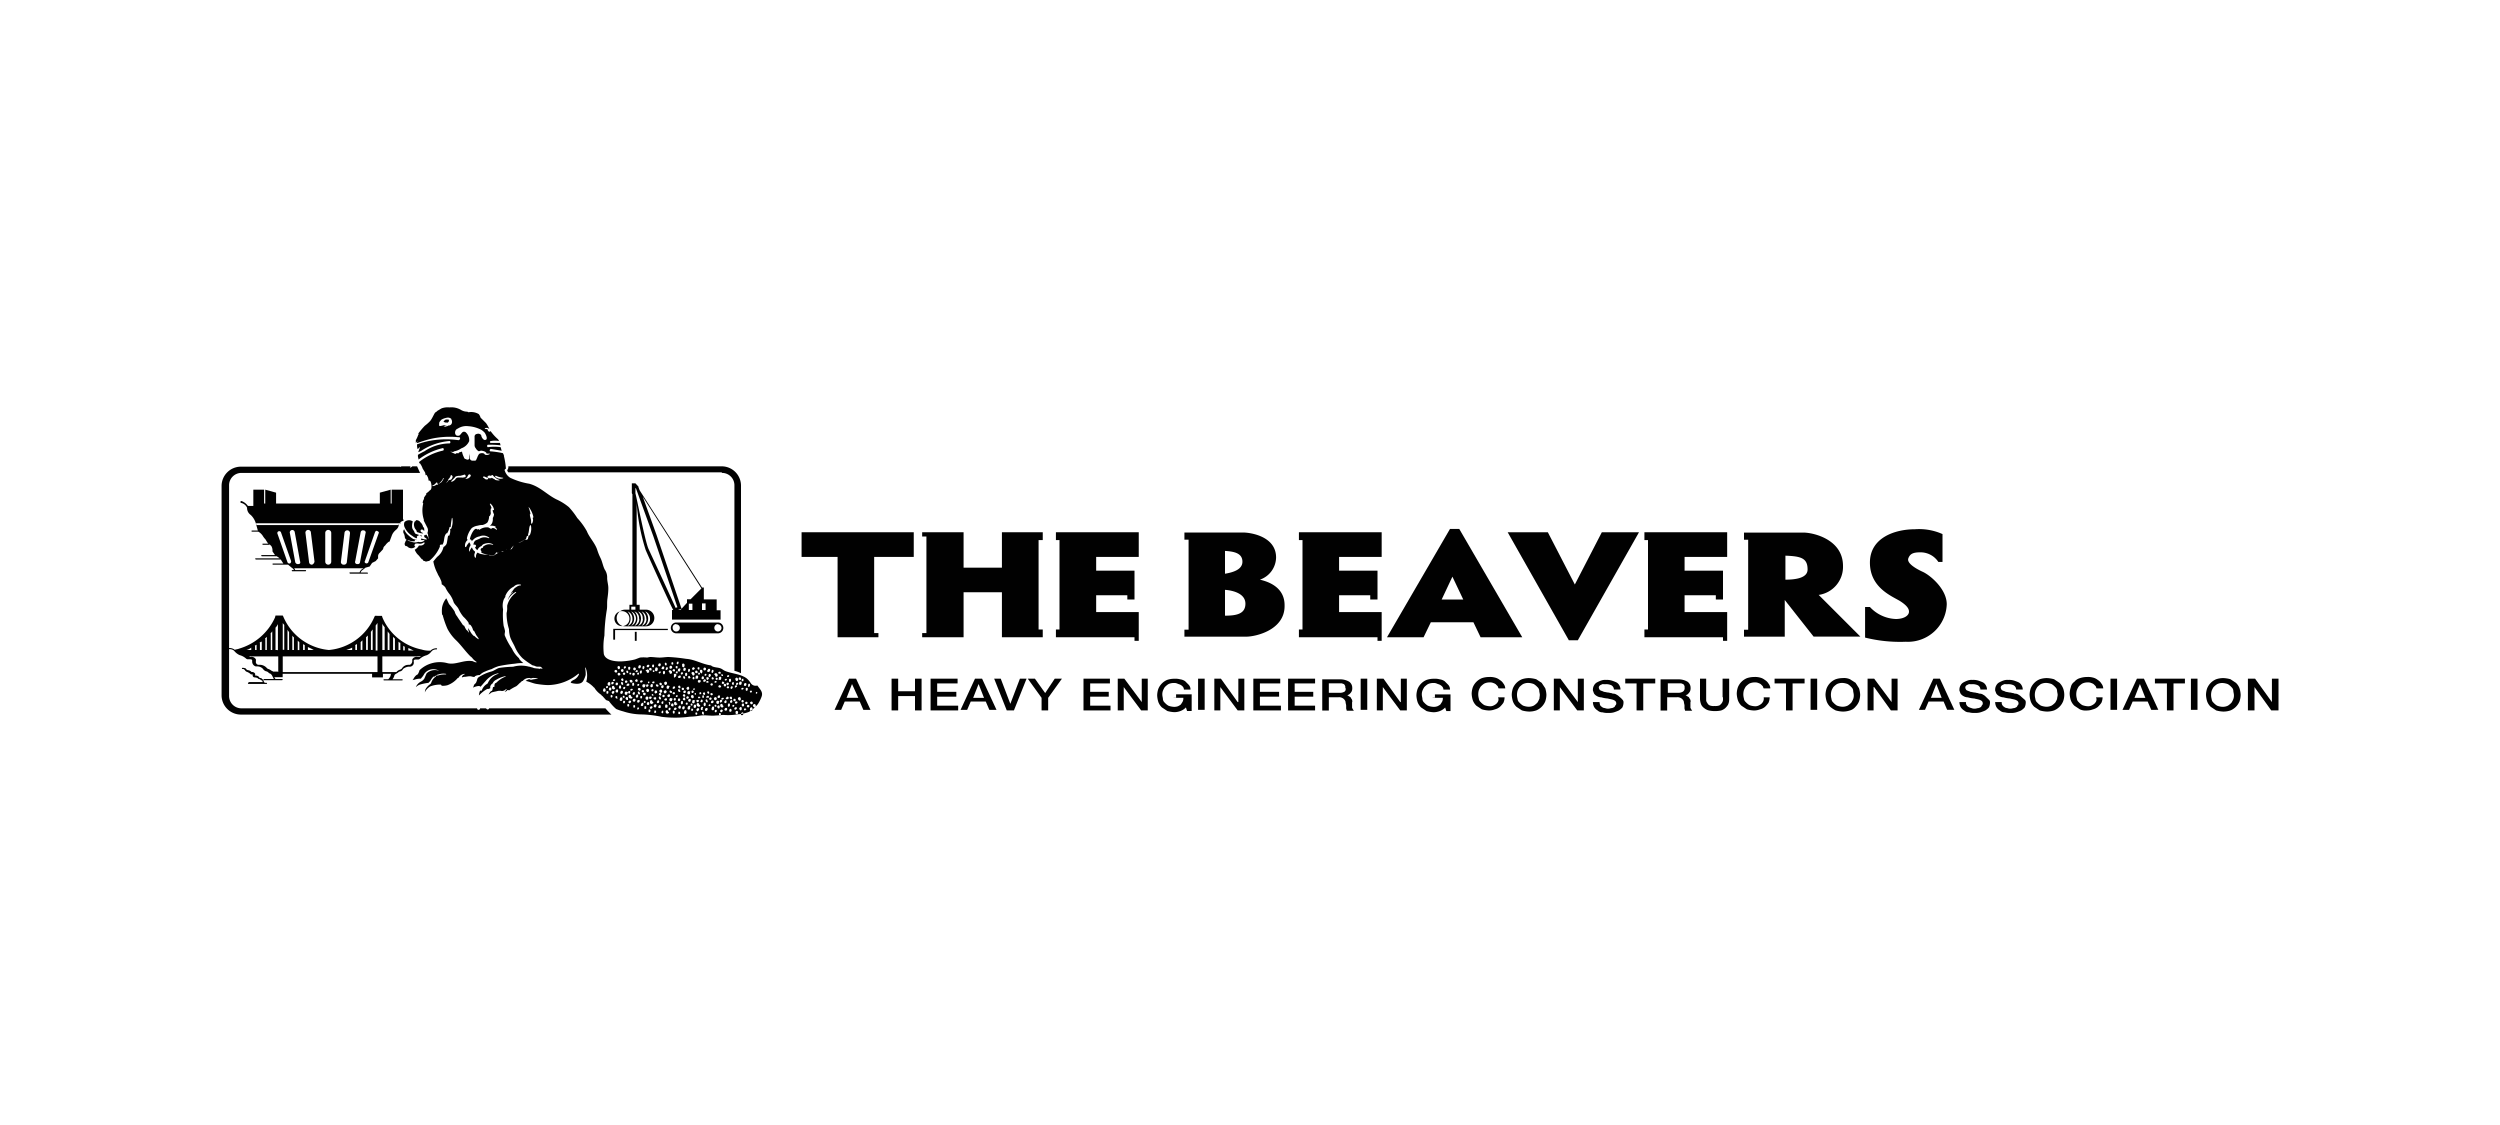<svg id="Layer_1" data-name="Layer 1" xmlns="http://www.w3.org/2000/svg" viewBox="0 0 300 135"><defs><style>.cls-1{fill:#010101;}</style></defs><title>Untitled-1</title><path class="cls-1" d="M101.88,81.44l-1.73,3.74h0.79l0.43-1h1.8l0.43,1h0.86l-1.73-3.74h-0.86Zm-0.29,2.3,0.65-1.66h0L103,83.74h-1.37Z"/><polygon class="cls-1" points="109.8 82.95 107.78 82.95 107.78 81.44 106.99 81.44 106.99 85.25 107.78 85.25 107.78 83.53 109.8 83.53 109.8 85.25 110.59 85.25 110.59 81.44 109.8 81.44 109.8 82.95"/><polygon class="cls-1" points="112.46 83.6 114.76 83.6 114.76 83.02 112.46 83.02 112.46 82.01 114.91 82.01 114.91 81.44 111.67 81.44 111.67 85.25 114.98 85.25 114.98 84.68 112.46 84.68 112.46 83.6"/><path class="cls-1" d="M117,81.44l-1.73,3.74h0.79l0.43-1h1.8l0.43,1h0.86l-1.73-3.74H117Zm-0.22,2.3,0.65-1.66h0l0.65,1.66h-1.3Z"/><polygon class="cls-1" points="121.24 84.46 121.24 84.46 120.09 81.44 119.3 81.44 120.81 85.25 121.67 85.25 123.19 81.44 122.39 81.44 121.24 84.46"/><polygon class="cls-1" points="125.42 83.17 124.19 81.44 123.33 81.44 124.99 83.74 124.99 85.25 125.78 85.25 125.78 83.74 127.43 81.44 126.57 81.44 125.42 83.17"/><polygon class="cls-1" points="130.82 83.6 133.05 83.6 133.05 83.02 130.82 83.02 130.82 82.01 133.19 82.01 133.19 81.44 130.02 81.44 130.02 85.25 133.26 85.25 133.26 84.68 130.82 84.68 130.82 83.6"/><polygon class="cls-1" points="137.01 84.25 137.01 84.25 134.92 81.44 134.13 81.44 134.13 85.25 134.85 85.25 134.85 82.45 134.85 82.45 136.94 85.25 137.73 85.25 137.73 81.44 137.01 81.44 137.01 84.25"/><path class="cls-1" d="M140.82,83.74H142a0.91,0.91,0,0,1-.07.43c-0.07.14-.14,0.22-0.22,0.36a1.57,1.57,0,0,1-.36.22,1.23,1.23,0,0,1-.5.07,2.1,2.1,0,0,1-.65-0.14,1.91,1.91,0,0,1-.43-0.36,0.62,0.62,0,0,1-.22-0.43c0-.14-0.07-0.36-0.07-0.5a1.22,1.22,0,0,1,.07-0.5,2.4,2.4,0,0,1,.22-0.43,2.28,2.28,0,0,1,.43-0.36,1.44,1.44,0,0,1,.65-0.14,0.91,0.91,0,0,1,.43.07c0.14,0.07.22,0.07,0.36,0.14a1,1,0,0,1,.29.22,0.55,0.55,0,0,1,.14.36h0.79a0.82,0.82,0,0,0-.22-0.58l-0.43-.43a1.37,1.37,0,0,0-.58-0.22,2.22,2.22,0,0,0-.72-0.07,2.68,2.68,0,0,0-.86.14A2,2,0,0,0,139,82.66a2.59,2.59,0,0,0-.14.79,3.06,3.06,0,0,0,.14.79,1.7,1.7,0,0,0,.43.65l0.65,0.43a3.61,3.61,0,0,0,.86.14,2.13,2.13,0,0,0,.72-0.14,1.7,1.7,0,0,0,.65-0.43l0.14,0.43H143v-2h-1.87v0.43h-0.29Z"/><rect class="cls-1" x="143.77" y="81.44" width="0.79" height="3.74"/><polygon class="cls-1" points="148.6 84.25 148.52 84.25 146.51 81.44 145.72 81.44 145.72 85.25 146.44 85.25 146.44 82.45 146.44 82.45 148.52 85.25 149.32 85.25 149.32 81.44 148.6 81.44 148.6 84.25"/><polygon class="cls-1" points="151.19 83.6 153.49 83.6 153.49 83.02 151.19 83.02 151.19 82.01 153.63 82.01 153.63 81.44 150.4 81.44 150.4 85.25 153.71 85.25 153.71 84.68 151.19 84.68 151.19 83.6"/><polygon class="cls-1" points="155.36 83.6 157.59 83.6 157.59 83.02 155.36 83.02 155.36 82.01 157.81 82.01 157.81 81.44 154.57 81.44 154.57 85.25 157.81 85.25 157.81 84.68 155.36 84.68 155.36 83.6"/><path class="cls-1" d="M162.27,84.25a0.54,0.54,0,0,0-.07-0.36c-0.07-.07-0.07-0.14-0.14-0.22s-0.14-.07-0.22-0.14-0.14-.07-0.22-0.07h0a0.14,0.14,0,0,0,.14-0.07,0.38,0.38,0,0,0,.22-0.14,1,1,0,0,0,.22-0.29,0.91,0.91,0,0,0,.07-0.43,0.89,0.89,0,0,0-.36-0.72,2.15,2.15,0,0,0-1.08-.29h-2.16v3.74h0.79V83.67h1.15a0.78,0.78,0,0,1,.43.07,0.75,0.75,0,0,1,.29.22,0.55,0.55,0,0,1,.14.29c0,0.14.07,0.29,0.07,0.43V85c0,0.07.07,0.22,0.07,0.29h0.86a1.57,1.57,0,0,1-.22-0.36V84.25ZM161.34,83a1.12,1.12,0,0,1-.58.14h-1.3V82H161c0.07,0,.14.07,0.22,0.07a0.27,0.27,0,0,1,.14.14,0.35,0.35,0,0,1,.07.29A0.38,0.38,0,0,1,161.34,83Z"/><rect class="cls-1" x="163.28" y="81.44" width="0.79" height="3.74"/><polygon class="cls-1" points="168.1 84.25 168.03 84.25 166.02 81.44 165.22 81.44 165.22 85.25 165.94 85.25 165.94 82.45 165.94 82.45 168.03 85.25 168.82 85.25 168.82 81.44 168.1 81.44 168.1 84.25"/><path class="cls-1" d="M171.92,83.74h1.22a0.91,0.91,0,0,1-.07.43c-0.07.14-.14,0.22-0.22,0.36a1.57,1.57,0,0,1-.36.22,1.23,1.23,0,0,1-.5.07,2.1,2.1,0,0,1-.65-0.14,1.91,1.91,0,0,1-.43-0.36,0.62,0.62,0,0,1-.22-0.43c0-.14-0.07-0.36-0.07-0.5a1.23,1.23,0,0,1,.07-0.5,2.4,2.4,0,0,1,.22-0.43,2.28,2.28,0,0,1,.43-0.36,1.44,1.44,0,0,1,.65-0.14,0.91,0.91,0,0,1,.43.07c0.14,0.07.22,0.07,0.36,0.14a1,1,0,0,1,.29.22,0.55,0.55,0,0,1,.14.36H174a0.82,0.82,0,0,0-.22-0.58l-0.43-.43a1.37,1.37,0,0,0-.58-0.22,2.22,2.22,0,0,0-.72-0.07,2.68,2.68,0,0,0-.86.14,2,2,0,0,0-1.08,1.08,2.59,2.59,0,0,0-.14.79,3.06,3.06,0,0,0,.14.79,1.7,1.7,0,0,0,.43.65l0.65,0.43a3.61,3.61,0,0,0,.86.14,2.13,2.13,0,0,0,.72-0.14,1.7,1.7,0,0,0,.65-0.43l0.14,0.43h0.5v-2h-1.87v0.43h-0.29Z"/><path class="cls-1" d="M179.77,84.17a1,1,0,0,1-.22.29,1.57,1.57,0,0,1-.36.22,0.91,0.91,0,0,1-.43.07,2.1,2.1,0,0,1-.65-0.14,1.91,1.91,0,0,1-.43-0.36,0.62,0.62,0,0,1-.22-0.43,1.8,1.8,0,0,1,0-1,2.4,2.4,0,0,1,.22-0.43,2.28,2.28,0,0,1,.43-0.36,1.44,1.44,0,0,1,.65-0.14,0.91,0.91,0,0,1,.43.07,1.06,1.06,0,0,1,.29.14l0.22,0.22c0.07,0.07.07,0.22,0.14,0.29h0.79a1,1,0,0,0-.22-0.58,1.24,1.24,0,0,0-.43-0.43,1.45,1.45,0,0,0-.58-0.29,2.22,2.22,0,0,0-.72-0.07,2.68,2.68,0,0,0-.86.14,2,2,0,0,0-1.08,1.08,2.59,2.59,0,0,0-.14.79,3.06,3.06,0,0,0,.14.79,1.7,1.7,0,0,0,.43.65l0.65,0.43a3.61,3.61,0,0,0,.86.14,2.13,2.13,0,0,0,.72-0.14,1.45,1.45,0,0,0,.58-0.29,3.13,3.13,0,0,0,.43-0.5,1.72,1.72,0,0,0,.14-0.65h-0.79A0.56,0.56,0,0,1,179.77,84.17Z"/><path class="cls-1" d="M185,81.94l-0.65-.43a3.61,3.61,0,0,0-.86-0.14,2.68,2.68,0,0,0-.86.14,2,2,0,0,0-1.08,1.08,2.59,2.59,0,0,0-.14.79,3.06,3.06,0,0,0,.14.79,1.7,1.7,0,0,0,.43.65l0.65,0.43a3.61,3.61,0,0,0,.86.14,2.68,2.68,0,0,0,.86-0.14,2,2,0,0,0,1.08-1.08,2.59,2.59,0,0,0,.14-0.79,3.06,3.06,0,0,0-.14-0.79Zm-0.29,1.94a2.4,2.4,0,0,1-.22.43,2.28,2.28,0,0,1-.43.36,1.44,1.44,0,0,1-.65.14,2.1,2.1,0,0,1-.65-0.14,1.91,1.91,0,0,1-.43-0.36,0.62,0.62,0,0,1-.22-0.43,1.8,1.8,0,0,1,0-1,2.4,2.4,0,0,1,.22-0.43,2.28,2.28,0,0,1,.43-0.36,1.44,1.44,0,0,1,.65-0.14,2.1,2.1,0,0,1,.65.14,1.91,1.91,0,0,1,.43.36,0.62,0.62,0,0,1,.22.43c0,0.14.07,0.36,0.07,0.5S184.73,83.74,184.73,83.89Z"/><polygon class="cls-1" points="189.34 84.25 189.34 84.25 187.25 81.44 186.46 81.44 186.46 85.25 187.18 85.25 187.18 82.45 187.18 82.45 189.27 85.25 190.06 85.25 190.06 81.44 189.34 81.44 189.34 84.25"/><path class="cls-1" d="M194.31,83.6a1,1,0,0,0-.29-0.22,0.76,0.76,0,0,0-.36-0.14,0.54,0.54,0,0,1-.29-0.07c-0.14,0-.29-0.07-0.43-0.07a3.12,3.12,0,0,1-.36-0.07,0.32,0.32,0,0,1-.22-0.07,1.85,1.85,0,0,1-.36-0.14,0.55,0.55,0,0,1-.14-0.29,0.26,0.26,0,0,1,.07-0.22,0.38,0.38,0,0,1,.22-0.14,0.35,0.35,0,0,1,.29-0.07h0.29a1.44,1.44,0,0,1,.65.14,0.61,0.61,0,0,1,.29.5h0.79a1,1,0,0,0-.14-0.5,0.87,0.87,0,0,0-.36-0.36,5,5,0,0,0-.58-0.22,2,2,0,0,0-.65-0.07,1.4,1.4,0,0,0-.58.07,3.51,3.51,0,0,0-.5.22,0.87,0.87,0,0,0-.36.36,1,1,0,0,0-.14.5,0.43,0.43,0,0,0,.07.29,0.55,0.55,0,0,0,.14.29,1,1,0,0,0,.29.22,1,1,0,0,0,.5.14,3.71,3.71,0,0,0,.79.14c0.22,0.07.36,0.07,0.58,0.14a1,1,0,0,1,.29.14,0.37,0.37,0,0,1,.14.29,0.26,0.26,0,0,1-.07.22c-0.07.07-.07,0.14-0.14,0.22a1.06,1.06,0,0,1-.29.14c-0.14,0-.29.07-0.43,0.07a0.91,0.91,0,0,1-.43-0.07,0.55,0.55,0,0,1-.36-0.14,0.61,0.61,0,0,1-.22-0.22,3.12,3.12,0,0,1-.07-0.36h-0.79a1.36,1.36,0,0,0,.14.58,1.22,1.22,0,0,0,.43.43,0.82,0.82,0,0,0,.58.22,2.22,2.22,0,0,0,.72.07,2,2,0,0,0,.65-0.07,5,5,0,0,0,.58-0.22,1.91,1.91,0,0,0,.43-0.36,1.36,1.36,0,0,0,.14-0.58,0.43,0.43,0,0,0-.07-0.29A2.22,2.22,0,0,0,194.31,83.6Z"/><polygon class="cls-1" points="195.03 82.01 196.39 82.01 196.39 85.25 197.19 85.25 197.19 82.01 198.63 82.01 198.63 81.44 195.03 81.44 195.03 82.01"/><path class="cls-1" d="M202.87,84.25a0.54,0.54,0,0,0-.07-0.36c-0.07-.07-0.07-0.14-0.14-0.22s-0.14-.07-0.22-0.14-0.14-.07-0.22-0.07h0a0.14,0.14,0,0,0,.14-0.07,0.38,0.38,0,0,0,.22-0.14,1,1,0,0,0,.22-0.29,0.91,0.91,0,0,0,.07-0.43,0.89,0.89,0,0,0-.36-0.72,2.15,2.15,0,0,0-1.08-.29h-2.16v3.74h0.79V83.67h1.15a0.78,0.78,0,0,1,.43.07,0.76,0.76,0,0,1,.29.22,0.55,0.55,0,0,1,.14.29c0,0.14.07,0.29,0.07,0.43V85c0,0.07.07,0.22,0.07,0.29h0.86a1.57,1.57,0,0,1-.22-0.36V84.25ZM201.94,83a1.12,1.12,0,0,1-.58.14h-1.22V82h1.58c0.07,0,.14.07,0.22,0.07a0.27,0.27,0,0,1,.14.14,0.35,0.35,0,0,1,.07.29A0.49,0.49,0,0,1,201.94,83Z"/><path class="cls-1" d="M206.76,83.67V84a0.76,0.76,0,0,1-.14.36,1.09,1.09,0,0,1-.29.29,1.4,1.4,0,0,1-.58.07,1.24,1.24,0,0,1-.58-0.07,0.56,0.56,0,0,1-.29-0.29,0.55,0.55,0,0,1-.14-0.36V81.44H204v2.45a2.1,2.1,0,0,0,.14.65,1.06,1.06,0,0,0,.36.43,1.45,1.45,0,0,0,.58.29,3.64,3.64,0,0,0,1.44,0A1.45,1.45,0,0,0,207,85a1.91,1.91,0,0,0,.36-0.43,1.44,1.44,0,0,0,.14-0.65V81.44h-0.79v2.23Z"/><path class="cls-1" d="M211.58,84.17a1,1,0,0,1-.22.29,1.57,1.57,0,0,1-.36.22,0.91,0.91,0,0,1-.43.07,2.1,2.1,0,0,1-.65-0.14,1.91,1.91,0,0,1-.43-0.36,0.62,0.62,0,0,1-.22-0.43,1.8,1.8,0,0,1,0-1,2.4,2.4,0,0,1,.22-0.43,2.28,2.28,0,0,1,.43-0.36,1.44,1.44,0,0,1,.65-0.14,0.91,0.91,0,0,1,.43.07,1.06,1.06,0,0,1,.29.14l0.22,0.22c0.07,0.07.07,0.22,0.14,0.29h0.79a1,1,0,0,0-.22-0.58,1.24,1.24,0,0,0-.43-0.43,1.45,1.45,0,0,0-.58-0.29,2.22,2.22,0,0,0-.72-0.07,2.68,2.68,0,0,0-.86.14,2,2,0,0,0-1.08,1.08,2.59,2.59,0,0,0-.14.79,3.06,3.06,0,0,0,.14.79,1.7,1.7,0,0,0,.43.65l0.65,0.43a3.61,3.61,0,0,0,.86.14,2.13,2.13,0,0,0,.72-0.14,1.45,1.45,0,0,0,.58-0.29,3.13,3.13,0,0,0,.43-0.5,1.72,1.72,0,0,0,.14-0.65h-0.72A0.79,0.79,0,0,1,211.58,84.17Z"/><polygon class="cls-1" points="212.95 82.01 214.32 82.01 214.32 85.25 215.11 85.25 215.11 82.01 216.55 82.01 216.55 81.44 212.95 81.44 212.95 82.01"/><rect class="cls-1" x="217.27" y="81.44" width="0.79" height="3.74"/><path class="cls-1" d="M222.67,81.94L222,81.51a1.69,1.69,0,0,0-.86-0.14,2.68,2.68,0,0,0-.86.14,2,2,0,0,0-1.08,1.08,2.59,2.59,0,0,0-.14.79,3.06,3.06,0,0,0,.14.79,1.7,1.7,0,0,0,.43.65,3.38,3.38,0,0,0,.65.43,3.61,3.61,0,0,0,.86.14,2.68,2.68,0,0,0,.86-0.14,1.29,1.29,0,0,0,.65-0.43,2,2,0,0,0,.43-0.65,2.59,2.59,0,0,0,.14-0.79,3.06,3.06,0,0,0-.14-0.79Zm-0.29,1.94a2.4,2.4,0,0,1-.22.43,2.28,2.28,0,0,1-.43.36,1.44,1.44,0,0,1-.65.14,2.1,2.1,0,0,1-.65-0.14,1.91,1.91,0,0,1-.43-0.36,0.62,0.62,0,0,1-.22-0.43,1.8,1.8,0,0,1,0-1,2.4,2.4,0,0,1,.22-0.43,2.28,2.28,0,0,1,.43-0.36,1.44,1.44,0,0,1,.65-0.14,2.1,2.1,0,0,1,.65.14,1.91,1.91,0,0,1,.43.36,0.62,0.62,0,0,1,.22.43c0,0.14.07,0.36,0.07,0.5A1.23,1.23,0,0,1,222.38,83.89Z"/><polygon class="cls-1" points="226.99 84.25 226.99 84.25 224.9 81.44 224.11 81.44 224.11 85.25 224.83 85.25 224.83 82.45 224.9 82.45 226.91 85.25 227.71 85.25 227.71 81.44 226.99 81.44 226.99 84.25"/><path class="cls-1" d="M232,81.44l-1.73,3.74H231l0.43-1h1.8l0.43,1h0.86l-1.73-3.74H232Zm-0.29,2.3,0.65-1.66h0L233,83.74h-1.3Z"/><path class="cls-1" d="M238.29,83.6a1,1,0,0,0-.29-0.22,0.76,0.76,0,0,0-.36-0.14,0.54,0.54,0,0,1-.29-0.07c-0.14,0-.29-0.07-0.43-0.07a3.12,3.12,0,0,1-.36-0.07,0.32,0.32,0,0,1-.22-0.07,1.85,1.85,0,0,1-.36-0.14,0.55,0.55,0,0,1-.14-0.29,0.26,0.26,0,0,1,.07-0.22,0.38,0.38,0,0,1,.22-0.14,0.35,0.35,0,0,1,.29-0.07h0.29a1.44,1.44,0,0,1,.65.14,0.61,0.61,0,0,1,.29.5h0.79a1,1,0,0,0-.14-0.5,0.87,0.87,0,0,0-.36-0.36,5,5,0,0,0-.58-0.22,2,2,0,0,0-.65-0.07,1.4,1.4,0,0,0-.58.07,3.51,3.51,0,0,0-.5.22,0.87,0.87,0,0,0-.36.36,1,1,0,0,0-.14.5,0.43,0.43,0,0,0,.07.29,0.55,0.55,0,0,0,.14.29,1,1,0,0,0,.29.22,1,1,0,0,0,.5.14,3.71,3.71,0,0,0,.79.14c0.22,0.07.36,0.07,0.58,0.14a1,1,0,0,1,.29.14,0.37,0.37,0,0,1,.14.29,0.26,0.26,0,0,1-.07.22c-0.07.07-.07,0.14-0.14,0.22a1.06,1.06,0,0,1-.29.14c-0.14,0-.29.07-0.43,0.07a0.91,0.91,0,0,1-.43-0.07,1.85,1.85,0,0,1-.36-0.14,0.61,0.61,0,0,1-.22-0.22,0.54,0.54,0,0,1-.07-0.36h-0.79a1.36,1.36,0,0,0,.14.58,1.22,1.22,0,0,0,.43.43,0.82,0.82,0,0,0,.58.22,2.22,2.22,0,0,0,.72.07,2,2,0,0,0,.65-0.07,5,5,0,0,0,.58-0.22,1.91,1.91,0,0,0,.43-0.36,1.36,1.36,0,0,0,.14-0.58,0.43,0.43,0,0,0-.07-0.29Z"/><path class="cls-1" d="M242.54,83.6a1,1,0,0,0-.29-0.22,0.76,0.76,0,0,0-.36-0.14,0.54,0.54,0,0,1-.29-0.07c-0.14,0-.29-0.07-0.43-0.07a3.12,3.12,0,0,1-.36-0.07,0.32,0.32,0,0,1-.22-0.07,1.85,1.85,0,0,1-.36-0.14,0.55,0.55,0,0,1-.14-0.29,0.26,0.26,0,0,1,.07-0.22,0.38,0.38,0,0,1,.22-0.14,0.35,0.35,0,0,1,.29-0.07H241a1.44,1.44,0,0,1,.65.14,0.61,0.61,0,0,1,.29.5h0.79a1,1,0,0,0-.14-0.5,0.87,0.87,0,0,0-.36-0.36,5,5,0,0,0-.58-0.22,2,2,0,0,0-.65-0.07,1.4,1.4,0,0,0-.58.07,3.51,3.51,0,0,0-.5.22,0.87,0.87,0,0,0-.36.36,1,1,0,0,0-.14.5,0.43,0.43,0,0,0,.07.29,0.55,0.55,0,0,0,.14.29,1,1,0,0,0,.29.22,1,1,0,0,0,.5.14,3.71,3.71,0,0,0,.79.14c0.22,0.07.36,0.07,0.58,0.14a1,1,0,0,1,.29.14,0.37,0.37,0,0,1,.14.29,0.26,0.26,0,0,1-.07.22c-0.07.07-.07,0.14-0.14,0.22a1.06,1.06,0,0,1-.29.14c-0.14,0-.29.07-0.43,0.07a0.91,0.91,0,0,1-.43-0.07,0.55,0.55,0,0,1-.36-0.14,0.61,0.61,0,0,1-.22-0.22,0.54,0.54,0,0,1-.07-0.36h-0.79a1.36,1.36,0,0,0,.14.58,1.22,1.22,0,0,0,.43.43,0.82,0.82,0,0,0,.58.22,2.22,2.22,0,0,0,.72.07,2,2,0,0,0,.65-0.07,5,5,0,0,0,.58-0.22,1.91,1.91,0,0,0,.43-0.36,1.36,1.36,0,0,0,.14-0.58A0.43,0.43,0,0,0,243,84Z"/><path class="cls-1" d="M247.14,81.94l-0.65-.43a3.61,3.61,0,0,0-.86-0.14,2.68,2.68,0,0,0-.86.14,2,2,0,0,0-1.08,1.08,2.59,2.59,0,0,0-.14.79,3.06,3.06,0,0,0,.14.79,1.7,1.7,0,0,0,.43.65l0.65,0.43a3.61,3.61,0,0,0,.86.14,2.68,2.68,0,0,0,.86-0.14,2,2,0,0,0,1.08-1.08,2.25,2.25,0,0,0,0-1.58A2,2,0,0,0,247.14,81.94Zm-0.29,1.94a2.4,2.4,0,0,1-.22.43,2.28,2.28,0,0,1-.43.36,1.44,1.44,0,0,1-.65.14,2.1,2.1,0,0,1-.65-0.14,1.91,1.91,0,0,1-.43-0.36,0.62,0.62,0,0,1-.22-0.43,1.8,1.8,0,0,1,0-1,2.4,2.4,0,0,1,.22-0.43,2.28,2.28,0,0,1,.43-0.36,1.44,1.44,0,0,1,.65-0.14,2.1,2.1,0,0,1,.65.14,1.91,1.91,0,0,1,.43.36,0.62,0.62,0,0,1,.22.43c0,0.14.07,0.36,0.07,0.5S246.85,83.74,246.85,83.89Z"/><path class="cls-1" d="M251.53,84.17a1,1,0,0,1-.22.29,1.57,1.57,0,0,1-.36.22,0.91,0.91,0,0,1-.43.07,2.1,2.1,0,0,1-.65-0.14,1.91,1.91,0,0,1-.43-0.36,0.62,0.62,0,0,1-.22-0.43,1.8,1.8,0,0,1,0-1,2.4,2.4,0,0,1,.22-0.43,2.28,2.28,0,0,1,.43-0.36,1.44,1.44,0,0,1,.65-0.14,0.91,0.91,0,0,1,.43.07,1.06,1.06,0,0,1,.29.14l0.22,0.22c0.07,0.07.07,0.22,0.14,0.29h0.79a1,1,0,0,0-.22-0.58,1.22,1.22,0,0,0-.43-0.43,1.45,1.45,0,0,0-.58-0.29,2.22,2.22,0,0,0-.72-0.07,2.68,2.68,0,0,0-.86.14,1.29,1.29,0,0,0-.65.43,1,1,0,0,0-.43.65,2.59,2.59,0,0,0-.14.79,3.06,3.06,0,0,0,.14.79,1.7,1.7,0,0,0,.43.65l0.65,0.43a1.69,1.69,0,0,0,.86.14,2.13,2.13,0,0,0,.72-0.14,1.45,1.45,0,0,0,.58-0.29,3.13,3.13,0,0,0,.43-0.5,1.72,1.72,0,0,0,.14-0.65h-0.79A0.56,0.56,0,0,1,251.53,84.17Z"/><rect class="cls-1" x="253.26" y="81.44" width="0.79" height="3.74"/><path class="cls-1" d="M256.43,81.44l-1.73,3.74h0.79l0.43-1h1.8l0.43,1H259l-1.73-3.74h-0.86Zm-0.29,2.3,0.65-1.66h0l0.65,1.66h-1.3Z"/><polygon class="cls-1" points="258.59 82.01 260.03 82.01 260.03 85.25 260.82 85.25 260.82 82.01 262.19 82.01 262.19 81.44 258.59 81.44 258.59 82.01"/><rect class="cls-1" x="262.91" y="81.44" width="0.79" height="3.74"/><path class="cls-1" d="M268.31,81.94l-0.65-.43a3.61,3.61,0,0,0-.86-0.14,2.68,2.68,0,0,0-.86.14,2,2,0,0,0-1.08,1.08,2.59,2.59,0,0,0-.14.79,3.06,3.06,0,0,0,.14.79,1.7,1.7,0,0,0,.43.65l0.65,0.43a3.61,3.61,0,0,0,.86.14,2.68,2.68,0,0,0,.86-0.14,2,2,0,0,0,1.08-1.08,2.59,2.59,0,0,0,.14-0.79,3.06,3.06,0,0,0-.14-0.79A1.7,1.7,0,0,0,268.31,81.94ZM268,83.89a2.4,2.4,0,0,1-.22.43,2.28,2.28,0,0,1-.43.36,1.44,1.44,0,0,1-.65.14,2.1,2.1,0,0,1-.65-0.14,1.91,1.91,0,0,1-.43-0.36,0.62,0.62,0,0,1-.22-0.43,1.8,1.8,0,0,1,0-1,2.4,2.4,0,0,1,.22-0.43,2.28,2.28,0,0,1,.43-0.36,1.44,1.44,0,0,1,.65-0.14,2.1,2.1,0,0,1,.65.14,1.91,1.91,0,0,1,.43.36,0.62,0.62,0,0,1,.22.43c0,0.14.07,0.36,0.07,0.5A1.22,1.22,0,0,1,268,83.89Z"/><polygon class="cls-1" points="272.63 81.44 272.63 84.25 272.63 84.25 270.61 81.44 269.75 81.44 269.75 85.25 270.54 85.25 270.54 82.45 270.54 82.45 272.55 85.25 273.42 85.25 273.42 81.44 272.63 81.44"/><path class="cls-1" d="M53.51,50.34h0a0.54,0.54,0,0,0-.29.29h0.07a0.26,0.26,0,0,0,.22.07c0.14,0,.22.07,0.29-0.07a0.14,0.14,0,0,0,.07-0.14c0-.07,0-0.14-0.07-0.14S53.65,50.34,53.51,50.34Z"/><path class="cls-1" d="M50.77,63.59l0.14,0.14V63.51a0.37,0.37,0,0,0-.14-0.29,1,1,0,0,0-.36-0.58,0.27,0.27,0,0,0-.14-0.14,0.54,0.54,0,0,0-.36-0.07,0.15,0.15,0,0,1-.14.14,0.81,0.81,0,0,0-.07.58,0.82,0.82,0,0,0,.22.43c0.07,0.07.07,0.22,0.14,0.29h0.07a1.69,1.69,0,0,0,.58.14h0.07a0.38,0.38,0,0,0-.22-0.14C50.34,63.66,50.55,63.44,50.77,63.59Z"/><path class="cls-1" d="M50.41,64.23l0.14,0.14c0.07-.07.07,0.07,0.07-0.07a0.26,0.26,0,0,0-.22-0.07A3,3,0,0,1,50,64.09H49.91a0.61,0.61,0,0,1-.22-0.36,1,1,0,0,1-.22-0.36,1.5,1.5,0,0,1,.07-0.79,0.77,0.77,0,0,0-1,.07,0.79,0.79,0,0,0,0,.58,2.29,2.29,0,0,0,.94,1.08,1.8,1.8,0,0,0,.5.29l0.07-.07h0A0.07,0.07,0,0,0,50,64.45,0.39,0.39,0,0,1,50.41,64.23Z"/><path class="cls-1" d="M48.83,64.81c0.07,0.07.22,0,.29,0.07h0.07a0.54,0.54,0,0,0,.36.07h0.22A0.14,0.14,0,0,1,50,64.81h0.07c-0.14-.07-0.36-0.07-0.5-0.14A4,4,0,0,1,49,64.23a1.65,1.65,0,0,1-.5-0.72,0.44,0.44,0,0,0,0,.58c0,0.07.07,0.22,0.07,0.29A0.49,0.49,0,0,0,48.83,64.81Z"/><path class="cls-1" d="M90.07,81.94a2.69,2.69,0,0,0-.43-0.5c-0.72-.58-1.8-0.58-2.66-0.94-0.14-.07-0.22-0.14-0.36-0.22-0.36-.22-0.86-0.14-1.22-0.36l-0.07-.07c-1.08-.14-1.94-0.72-3-0.79a20.52,20.52,0,0,0-2.09-.22c-0.36,0-.72.07-1.08,0.07s-0.79-.07-1.15-0.07a3.12,3.12,0,0,0-.36.07,3.47,3.47,0,0,0-.86,0l-0.58.22a7.77,7.77,0,0,1-1.37.22c-0.72.07-2.16,0-2.38-.86h0a7.82,7.82,0,0,1,.07-2.23,21.5,21.5,0,0,1,.29-3.1c0.07-.43,0-0.79.07-1.3S73,71,73,70.57s-0.14-.79-0.14-1.22a1.65,1.65,0,0,0-.29-1c-0.22-.43-0.29-0.94-0.5-1.37s-0.29-.65-0.43-1.08c-0.29-.79-0.94-1.44-1.22-2.16a8.08,8.08,0,0,0-1.15-1.58,8.91,8.91,0,0,0-1-1.3,6.6,6.6,0,0,0-1.51-.94c-1.15-.58-1.94-1.51-3.24-1.87a8.57,8.57,0,0,1-2.3-.72,1.55,1.55,0,0,1-.65-0.86c-0.07-.07.07-0.22,0.14-0.22a8.64,8.64,0,0,0-.22-1.44c0-.07-0.07-0.14,0-0.14l-0.14-.29a10.92,10.92,0,0,0-1.51-.22c-0.14,0-.07-0.29.07-0.29l1.3,0.22c-0.07-.14-0.07-0.29-0.14-0.43a5.32,5.32,0,0,0-1.51,0c-0.14,0-.14-0.29,0-0.29a10.63,10.63,0,0,1,1.51.07A1.63,1.63,0,0,1,60,53.15H58.9a0.11,0.11,0,1,1,0-.22,2.38,2.38,0,0,1,1,0c-0.07-.07-0.07-0.14-0.14-0.22a5.33,5.33,0,0,1-.86-0.94V51.71h0c-0.07.07-.14,0.14-0.22,0.07a0.18,0.18,0,0,1-.14-0.22h0a0.35,0.35,0,0,0-.29-0.07H58.18V51.42a0.35,0.35,0,0,1,.29-0.07,0.14,0.14,0,0,1,.14.07c0.07,0,.14,0,0.14.07h0c-0.14-.22-0.22-0.43-0.43-0.72l-0.65-.65a1.22,1.22,0,0,0-.22-0.43,1.79,1.79,0,0,0-1.22-.22,0.25,0.25,0,0,1-.14-0.07,1.45,1.45,0,0,1-.79-0.22,2.25,2.25,0,0,0-1.37-.29h0A2.13,2.13,0,0,0,53,49c-0.14.07-.36,0.22-0.5,0.29a1,1,0,0,1-.29.22h0c-0.22.36-.36,0.72-0.58,1a5.24,5.24,0,0,1-.65.58h0a9.12,9.12,0,0,0-.79.94c0.07,0.07.07,0.07,0,.14a3.55,3.55,0,0,1-.29.65v0.29h0v0.07c0.07-.07.14-0.22,0.22-0.29h0a0.43,0.43,0,0,0-.07.29,13.43,13.43,0,0,1,1.58-.5,10.29,10.29,0,0,1,3.31-.22h0.14c0.22,0,.14.36-0.07,0.36a10.63,10.63,0,0,0-3.38.07,10.17,10.17,0,0,0-1.58.43,1.4,1.4,0,0,0,.07.58l0.22-.22h0.07a5,5,0,0,0-.22.58A1.8,1.8,0,0,0,50.7,54a7.22,7.22,0,0,1,3.24-1.08c0.14,0,.14.29,0,0.29a5.5,5.5,0,0,0-3,.94,7.85,7.85,0,0,0-.79.43v0.14c0,0.14.07,0.29,0.07,0.43a7.58,7.58,0,0,1,2.88-1.37c0.14-.07.22,0.22,0.07,0.29a7.05,7.05,0,0,0-2.88,1.37c0,0.07.07,0.14,0,.14s0.14,0,.14.07a2.16,2.16,0,0,1,.29.58L51,56.68a1.26,1.26,0,0,1,.07.36c0.07-.07.14-0.07,0.14,0a1.16,1.16,0,0,1,.22.65c0.07-.07.14,0,0.22,0.07s0.29,0.94-.07,1.08a1.91,1.91,0,0,1-.43.36v0.14a2.24,2.24,0,0,0-.29.43,0.1,0.1,0,0,1,0,.14,1,1,0,0,0-.14.43l0.07,0.07a3.57,3.57,0,0,0,.07,1.94v0.14h0l0.22,0.43,0.22,0.43a0.79,0.79,0,0,1,0,.58V64a0.43,0.43,0,0,1,.07.29l0.07,0.29c0.07,0,0,.07,0,0.07h0a1.8,1.8,0,0,0-.29-0.5c-0.07,0-.07.07-0.14,0.07H50.91v0.22c0.07,0.07.22,0.14,0.29,0.22s0.07,0.07,0,.07a1.23,1.23,0,0,1-.5-0.07,0.25,0.25,0,0,1-.14-0.07h0a0.26,0.26,0,0,1-.07.22h0.36c0.07,0,.14.07,0.07,0.07a0.79,0.79,0,0,1-.72.14,1.23,1.23,0,0,1-.5.07,1.83,1.83,0,0,1-.5-0.14,0.37,0.37,0,0,1-.29-0.14H48.75a1.06,1.06,0,0,0-.14.29,0.33,0.33,0,0,0,.07.43,0.26,0.26,0,0,1,.22.07,0.67,0.67,0,0,0,.94,0c-0.14-.07-0.14-0.22,0-0.36a0.86,0.86,0,0,1,.43,0,0.78,0.78,0,0,0,.58-0.14c0.07-.07.14,0.07,0.07,0.14a0.51,0.51,0,0,1-.43.22H50.27a1.13,1.13,0,0,1-.5.5,1.06,1.06,0,0,0,.14.29h0a1.26,1.26,0,0,0,.29.36c0.14,0.14.29,0.36,0.43,0.5a0.15,0.15,0,0,1,.14.14,0.25,0.25,0,0,0,.14.07h0c0.07,0,.14.07,0.22,0.07l0.29-.07h0.07a4.32,4.32,0,0,0,1.3-1.73c-0.07-.22.14-0.29,0.29-0.22,0.29-.36.14-0.94,0.43-1.3,0-.07.07-0.07,0.14-0.07a2.16,2.16,0,0,0,.29-0.72c0-.07.14-0.07,0.14,0a7.49,7.49,0,0,1,.14-1.08c0-.07.07-0.07,0.07,0a2.31,2.31,0,0,1-.14,1.22c0,0.07-.14.07-0.14,0a1.56,1.56,0,0,1-.07.79c0,0.07-.07.07-0.14,0.07s-0.14.86-.22,1a0.87,0.87,0,0,1-.36.36,2,2,0,0,1-.72,1.15c-0.22.22-.36,0.43-0.5,0.58a4.89,4.89,0,0,0,.5,1.44c0.07,0.22.29,0.5,0.36,0.72a1.09,1.09,0,0,1,.14.58,1.91,1.91,0,0,1,.43.36,3.81,3.81,0,0,0,.43.72,3.13,3.13,0,0,1,.58,1.08c0.14,0.29.43,0.5,0.58,0.79a4.08,4.08,0,0,0,.58.94,4.66,4.66,0,0,1,.58.65,0.43,0.43,0,0,1,.07.29,0.26,0.26,0,0,1,.22.07,1.45,1.45,0,0,1,.29.58v0.07a0.14,0.14,0,0,1,.14.07l0.22,0.43c0.07,0.14.22,0.29,0.29,0.43s0,0.14-.07.07a1.91,1.91,0,0,1-.43-0.36s0,0.07-.07,0a1.91,1.91,0,0,1-.36-0.43c-0.07-.14-0.22-0.36-0.29-0.5a0.91,0.91,0,0,0,.07.43c0,0.07-.07.14-0.07,0.07S56.1,75.68,56,75.61s-0.22-.36-0.29-0.5-0.14,0-.14-0.07c-0.22-.36-0.5-0.72-0.72-1.08a1.45,1.45,0,0,1-.29-0.58,6.75,6.75,0,0,0-.65-0.86c-0.14-.22-0.22-0.5-0.36-0.72a2.45,2.45,0,0,0-.5,1.08,3.47,3.47,0,0,0,0,.86l0.07,0.07a11.19,11.19,0,0,0,.58,1.66A5.39,5.39,0,0,0,54.8,76.9c0.58,0.58,1.08,1.3,1.66,1.87a1.09,1.09,0,0,1,.29.29,1.91,1.91,0,0,0,.43.36v0.07a1,1,0,0,1-.43-0.14c-1.08-.22-2.09.5-3.1,0.22a3.51,3.51,0,0,0-3.31.86h0a1.52,1.52,0,0,1-.22.5,0.75,0.75,0,0,0-.29.22c-0.14.14-.22,0.36-0.36,0.5a0.26,0.26,0,0,1,.22-0.07,2.13,2.13,0,0,1,.72-0.14h0.07a0.07,0.07,0,0,0,.07-0.07,2.19,2.19,0,0,0,.36-0.5,1.33,1.33,0,0,1,1.8-.36h0a1.44,1.44,0,0,0-1.51.29c-0.07.14-.22,0.5-0.29,0.65a1.14,1.14,0,0,1-.43.36,1.27,1.27,0,0,0-.58.65,1.51,1.51,0,0,1,.43-0.29,6.39,6.39,0,0,1,1-.22h0.07l0.22-.22s0.43-.79.58-0.5V81.15a0.82,0.82,0,0,1,.43-0.22,1.77,1.77,0,0,1,.86-0.07c0.07,0,.07.07,0,0.07s-0.5,0-.72.07a1.23,1.23,0,0,1-.5.07c0.07,0,.07.14,0,0.14a1.45,1.45,0,0,0-.5.65,0.45,0.45,0,0,1-.22.29,1.94,1.94,0,0,0-.5.58,3.12,3.12,0,0,0-.07.36,1.58,1.58,0,0,1,.65-0.72,3.36,3.36,0,0,1,1.22-.22,0.15,0.15,0,0,1,.14.14,2,2,0,0,0,.72-0.07,2.93,2.93,0,0,0,1.22-.86H55a1,1,0,0,1,.72-0.5c0.07,0,.07.07,0,0.07a0.56,0.56,0,0,0-.29.29v0.07a1.63,1.63,0,0,1,.29-0.07c0.22,0,.43-0.07.65-0.07s0.29,0.07.43,0.07A0.14,0.14,0,0,0,57,81.15a1,1,0,0,1,.5-0.14h0.07a1.7,1.7,0,0,1,.65-0.43A5.47,5.47,0,0,1,59,80.29a4.4,4.4,0,0,1,.86-0.36,18.08,18.08,0,0,1,1.94-.29,4.75,4.75,0,0,1,1-.07,3.33,3.33,0,0,1-.5-0.5V79a3.47,3.47,0,0,1-.86-1.15,8.6,8.6,0,0,1-.86-1.58c-0.07-.22.07-0.43,0-0.65a4.59,4.59,0,0,0-.14-0.5,9.45,9.45,0,0,1-.07-2,2.1,2.1,0,0,1,.07-1.15,1.57,1.57,0,0,1,.22-0.36,0.1,0.1,0,0,1,0-.14,2.1,2.1,0,0,1,1-1.08,0.82,0.82,0,0,1,.86-0.22v0.07a1,1,0,0,0-.58.22,0.87,0.87,0,0,0-.36.36c-0.14.14-.22,0.29-0.36,0.43,0.07-.07.22-0.14,0.29-0.22s0.07,0,0,.07a1.86,1.86,0,0,0-.58.94,2.12,2.12,0,0,1,.94-1,0.07,0.07,0,0,1,.07.07,2.75,2.75,0,0,0-1.08,1.58v0.22a2,2,0,0,1-.07.65,6.37,6.37,0,0,0,.29,1.94,3.65,3.65,0,0,0,.14.94c0.14,0.43.43,0.86,0.58,1.22A4.22,4.22,0,0,0,62.72,79a8.73,8.73,0,0,0,1,.72,0.07,0.07,0,0,1,.07.07c0.14,0.07.29,0.07,0.43,0.14S64.45,80,64.52,80h0.29a0.39,0.39,0,0,1,.29.29h0a0.43,0.43,0,0,0-.29-0.07v0.07h0c0-.07-0.65-0.07-0.79-0.14s-0.29-.07-0.43-0.14H63.51a3.57,3.57,0,0,0-1.94,0,12.85,12.85,0,0,0-1.66.14c-0.29.07-.65,0.36-0.94,0.43a5.16,5.16,0,0,0-1.58.72,0.55,0.55,0,0,0-.14.29,1.85,1.85,0,0,1-.14.36l-0.22.22c0,0.07-.07.14-0.07,0.22a0.25,0.25,0,0,1-.07.14c0.07,0,.07-0.07.14-0.07a1.69,1.69,0,0,1,.58-0.14,0.14,0.14,0,0,1,.14.07h0.07c0.14-.14.43-0.5,0.58-0.65a2.61,2.61,0,0,1,.65-0.58,2.22,2.22,0,0,1,.86-0.36c0.07,0,.07.07,0,0.07a2,2,0,0,0-1.22,1.08,0.27,0.27,0,0,1-.14.14,1.44,1.44,0,0,0-.58.72c0,0.07-.07.07-0.14,0.07H57.61a1.69,1.69,0,0,0-.14.58,4.09,4.09,0,0,1,1-.79h0.14c0.07,0,.14-0.07.22-0.07V82.37A0.75,0.75,0,0,1,59,82.09L59.12,82a0.84,0.84,0,0,1,.43-0.43,3.39,3.39,0,0,1,1.08-.43c0.07,0,.07.07,0,0.07a3,3,0,0,0-1,.65,0.55,0.55,0,0,1-.22.14,0.54,0.54,0,0,0-.07.36c0,0.07-.07.07-0.14,0.07s-0.07.29-.14,0.43a0.22,0.22,0,0,1-.14.07,1.51,1.51,0,0,0-.29.43c0.07-.07.22-0.14,0.29-0.22s0.5-.14.79-0.22a1.19,1.19,0,0,1,.5,0,0.65,0.65,0,0,0,.5-0.22c0.07-.07.07,0,0.07,0.07L60.56,83h0a0.37,0.37,0,0,0,.29-0.14,0.13,0.13,0,0,1,.22,0,5.37,5.37,0,0,1,.86-0.5c0.22-.14.36-0.36,0.58-0.5a0.07,0.07,0,0,1,.07-0.07l0.07-.07h0.07a1,1,0,0,1,.86-0.36,0.22,0.22,0,0,1,.14.07,0.25,0.25,0,0,1,.14-0.07,2.22,2.22,0,0,1,.72.07h0c-0.29.07-.58,0.07-0.79,0.14H63.65c-0.14-.14-0.36,0-0.58.14,0.43,0.07.86,0.29,1.3,0.36s1,0.14,1.44.14a5.85,5.85,0,0,0,3.6-1.37,0.07,0.07,0,0,1,.07.07,1.27,1.27,0,0,1-.58.65,1.57,1.57,0,0,0-.36.22c0,0.07,0,.14-0.07.14H68.41c0.5,0.14,1.3.29,1.58-.22A3,3,0,0,0,70.28,81a3.5,3.5,0,0,0-.07-0.86s0.07-.07.07,0a2.56,2.56,0,0,1,.07,1.66,3.23,3.23,0,0,1,.94.72,0.07,0.07,0,0,1,.07.07,2.76,2.76,0,0,0,.79.79,0.27,0.27,0,0,0,.14.14L72.72,84c0.14,0.07.22,0.07,0.36,0.14a5.33,5.33,0,0,0,.86.94,6,6,0,0,0,.86.29,7.15,7.15,0,0,0,2.16.36,13.4,13.4,0,0,1,2.45.29A13.24,13.24,0,0,0,82.8,86a7.93,7.93,0,0,0,1.3-.14c0.65-.07,1.15.07,1.8,0,0.29,0,.65-0.07.94-0.07a6.39,6.39,0,0,0,1.66-.07,4.65,4.65,0,0,0,1.37-.29,4.39,4.39,0,0,0,1.08-.94h0a4.84,4.84,0,0,0,.43-0.86c0.22-.58-0.14-0.86-0.5-1.37A0.69,0.69,0,0,1,90.07,81.94ZM53.22,57.47a1.51,1.51,0,0,1-.29.43c-0.14.07-.22,0.14-0.36,0.22s-0.07.07-.14,0.07a0.07,0.07,0,0,1-.07-0.07,0.27,0.27,0,0,1-.14.14,0.65,0.65,0,0,1-.36.07h0a0.07,0.07,0,0,1,.07-0.07,1.06,1.06,0,0,0,.43-0.36,0.14,0.14,0,0,1,.14.07c0,0.07,0,.14.07,0.14L52.71,58a2.69,2.69,0,0,0,.43-0.5C53.15,57.25,53.29,57.4,53.22,57.47Zm6.33-.36a2.55,2.55,0,0,0,.79.22c0.07,0,.07.07,0,0.07a0.92,0.92,0,0,1-.86-0.14C59.34,57.25,59.48,57,59.55,57.11Zm-0.65,0h0A0.36,0.36,0,0,1,59.12,57a1.09,1.09,0,0,0,.29.29,1.16,1.16,0,0,0,.5.29s0.07,0.07,0,.07a1.23,1.23,0,0,1-.5-0.07,0.38,0.38,0,0,0-.22-0.14L59,57.32c0,0.07-.07.07-0.14,0.07a0.35,0.35,0,0,1-.29-0.07c-0.14-.07,0-0.29.07-0.22A0.23,0.23,0,0,1,58.9,57.11Zm-0.43.43a0.54,0.54,0,0,1-.29-0.07A0.38,0.38,0,0,0,58,57.32c-0.07,0-.07-0.14.07-0.14s0.29,0.14.43,0.14S58.62,57.47,58.47,57.54Zm-4.32-6.62a0.55,0.55,0,0,1-.22.14,0.26,0.26,0,0,0-.22.07c-0.07,0-.22.07-0.29,0.07H53.22a1.33,1.33,0,0,1,.5-0.14H53.43a0.38,0.38,0,0,0-.29,0,3.12,3.12,0,0,1-.36.07c-0.14,0-.07-0.29-0.07-0.43A1.26,1.26,0,0,1,53,50.34a2.29,2.29,0,0,1,.65-0.22,0.61,0.61,0,0,1,.5.14v0.07a0.14,0.14,0,0,1,.07.14A0.5,0.5,0,0,1,54.15,50.92ZM54,54.16a0.91,0.91,0,0,0,.43.07,0.07,0.07,0,0,1,.07-0.07,2.22,2.22,0,0,0,.86-0.36,1.6,1.6,0,0,0,.94-0.86,1.26,1.26,0,0,0-.43-1.08c-0.43-.22-0.5.29-0.79,0.43H54.87c-0.36-.07-0.36-0.72.07-0.86h0a1.83,1.83,0,0,1,1.22-.29,4,4,0,0,1,1.58.43,1.91,1.91,0,0,1,.43.36c0.14,0.22.5,0.94-.07,0.86a0.81,0.81,0,0,1-.36-0.58,0.45,0.45,0,0,0-.5-0.14,0.32,0.32,0,0,0-.29.36v1a0.55,0.55,0,0,0,.14.36,0.87,0.87,0,0,0,.36.36c0.07,0,.22-0.07.29-0.07a1.33,1.33,0,0,1,.5.14l0.14,0.14v0.07h0.36c0.07,0,.07.07,0,0.07a0.59,0.59,0,0,1-.5.07,0.27,0.27,0,0,1-.14-0.14,0.68,0.68,0,0,0-.65.07,0.14,0.14,0,0,1-.07.14c-0.07.14-.14,0.36-0.22,0.5a0.18,0.18,0,0,1-.22.14H56.67a0.32,0.32,0,0,1-.29-0.36c0-.22-0.07-0.36-0.07-0.58v0.58a0.2,0.2,0,0,1-.29.22c-0.07,0-.14-0.07-0.22-0.07a0.38,0.38,0,0,1-.14-0.22,2.29,2.29,0,0,1-.22-0.65c-0.07,0-.22.07-0.29,0.07a0.27,0.27,0,0,0-.14.14,0.38,0.38,0,0,0-.29,0l-0.07.07A4.15,4.15,0,0,1,54,54.16h0Zm2.45,3a0.58,0.58,0,0,1-.58.29V57.4a0.32,0.32,0,0,0,.22-0.22c0.07-.07.07-0.14,0.14-0.22A0.16,0.16,0,0,1,56.46,57.18Zm-2.3.36a0.26,0.26,0,0,1-.22.07,0.61,0.61,0,0,0-.22.22L53.51,58h0c0.07-.07.14-0.22,0.22-0.29s0.07-.14.07-0.22a0.27,0.27,0,0,0,.14-0.14,0.55,0.55,0,0,0,.14-0.29c0.07-.14.29,0.07,0.22,0.22A1,1,0,0,1,54.15,57.54Zm1.3-.22H55a0.4,0.4,0,0,0-.36.22,0.92,0.92,0,0,1-.43.29,0.07,0.07,0,0,1-.07-0.07l0.43-.43a0.27,0.27,0,0,1,.14-0.14,1.23,1.23,0,0,1,.5-0.07,4.59,4.59,0,0,0,.5-0.14c0.14-.07.22,0.22,0.14,0.29A2.55,2.55,0,0,1,55.45,57.32Zm8.42,5.47c0,0.07-.14.07-0.22,0.07a1.83,1.83,0,0,1-.07,1.37,0.26,0.26,0,0,1-.22.07c0.14,0,0,.22,0,0.36a0.24,0.24,0,0,1-.22.14H62.94a2.92,2.92,0,0,1-.65.36c-0.07,0-.36.07-0.43,0.07a2.51,2.51,0,0,0-.43.65,0.22,0.22,0,0,1-.29,0,0.4,0.4,0,0,0-.29,0,2.19,2.19,0,0,1-.5.36c-0.29.07,0-.22-0.58,0.07-0.29.14,0.14,0-.14,0.14-0.07.07-.14,0.07-0.22,0.14a0.26,0.26,0,0,1-.22.07H58.76a0.25,0.25,0,0,1-.14-0.07,2.7,2.7,0,0,1-.79-0.07,1,1,0,0,1-.43-0.14l-0.07-.07a0.07,0.07,0,0,1-.07.07,0.69,0.69,0,0,0-.14.5S57,67,57,66.9A0.56,0.56,0,0,1,57,66.32,0.25,0.25,0,0,1,57,66.18h0a0.83,0.83,0,0,1-.36-0.5,1.16,1.16,0,0,0-.29.5H56.31a0.81,0.81,0,0,1,.07-0.58,0.07,0.07,0,0,1,.07-0.07V65.31c0-.07-0.07-0.07-0.07-0.14a0.07,0.07,0,0,0-.14,0,1.51,1.51,0,0,0-.29.43c0,0.07-.14.07-0.14,0a0.86,0.86,0,0,1,.29-0.79c0-.07-0.07-0.14-0.07-0.22a2.74,2.74,0,0,1,.58-1.22,1.52,1.52,0,0,1,.72-0.29A1.79,1.79,0,0,1,57.9,63a1.45,1.45,0,0,0,.58-0.29A1.39,1.39,0,0,0,58.69,62a0.07,0.07,0,0,1,.07-0.07,0.76,0.76,0,0,0,.14-0.36,1.19,1.19,0,0,1,0-.5A0.07,0.07,0,0,1,59,61a2.61,2.61,0,0,0-.22-0.5,0.07,0.07,0,0,1,.07-0.07,1.22,1.22,0,0,1,.43.72c0,0.07-.07.07-0.14,0.07s0.07,0.36.14,0.5a1,1,0,0,1-.14.43v0.07a1.22,1.22,0,0,1-.07.5,0.72,0.72,0,0,1-.29.36,2,2,0,0,1,.65.07c0.07,0,.07.07,0,0.07H59.34a0.56,0.56,0,0,1,.29.29,0.07,0.07,0,0,1-.07.07,0.62,0.62,0,0,0-.43-0.22c-0.07,0-.07.07-0.14,0.07H58.83c-0.07-.07-0.14-0.07-0.22-0.14h0a1.46,1.46,0,0,0-1.08.29H57.46a0.15,0.15,0,0,1,.14-0.14h0c-0.07,0-.14.07-0.22,0.07s-0.14.07-.14,0c-0.29-.29-0.79.72-0.86,1.22a0.19,0.19,0,0,1,.22.22l0.22-.22a1.37,1.37,0,0,1,.72-0.36h0a1.11,1.11,0,0,1,1.15.14c0.07,0.07,0,.07-0.07.07a1.15,1.15,0,0,0-1.08.07h0c-0.14.07-.36,0.14-0.5,0.22a0.65,0.65,0,0,0-.22.5h0.07a0.16,0.16,0,0,1,.14.29H57a0.72,0.72,0,0,0,.29.36,0.87,0.87,0,0,1,.5-0.5A0.61,0.61,0,0,1,58,65.31a1.69,1.69,0,0,1,.58-0.14h0.07a1.33,1.33,0,0,1,.5.14c0.07,0,0,.07,0,0.07s-0.29-.07-0.43-0.07H58.62a1.29,1.29,0,0,0-.65.29c0,0.07,0,.14-0.07.14a0.25,0.25,0,0,0-.22.29,0.24,0.24,0,0,1,.07.29,3.22,3.22,0,0,0,1.44.29,0.3,0.3,0,0,0,.29-0.22,0.14,0.14,0,0,1,.22-0.07,0.93,0.93,0,0,1,.58-0.14,0.54,0.54,0,0,0,.29-0.07,0.61,0.61,0,0,0,.22-0.22,0.24,0.24,0,0,1,.29.07c-0.07-.07.07-0.07,0.22-0.07A1.58,1.58,0,0,1,62,65.24a6.58,6.58,0,0,0,1-.5h0.07c0-.07.07-0.07,0.07-0.14s0.07-.14.07-0.22,0.07-.07.14-0.07a1.46,1.46,0,0,1,.07-0.36c0.07-.29.07-0.58,0.14-0.79s0.14-.14.22-0.07L63.73,63v-0.5c0-.22-0.14-0.5-0.14-0.72s0-.07.07-0.07a3.25,3.25,0,0,0-.22-0.79c0-.07,0-0.07.07,0A3,3,0,0,1,64,62c0,0.07,0,.14-0.07.14S64.09,62.29,63.87,62.79Zm25.84,19.8a0.23,0.23,0,0,1,0,.22,0.11,0.11,0,1,1-.22,0V82.73C89.43,82.59,89.64,82.45,89.71,82.59Zm-0.43-.43h0c0-.22.29-0.22,0.29-0.07a0.26,0.26,0,0,1-.07.22C89.35,82.37,89.21,82.23,89.28,82.16ZM89.14,84h0a0.15,0.15,0,0,1,0,.29H89.07A0.15,0.15,0,0,1,89.14,84ZM89,82.59c0.07-.07.22-0.07,0.22,0h0v0.07h0l-0.07.07C89,82.81,88.85,82.66,89,82.59Zm0-1h0a0.15,0.15,0,0,1,.14-0.14c0.07,0,.07,0,0.07.07v0.07h0c0.07,0.22-.22.22-0.22,0h0Zm0,0.29c0,0.14,0,.36-0.22.29s-0.07-.14-0.07-0.22h0V81.87C88.71,81.8,89,81.73,89,81.87Zm-0.36-.5a0.15,0.15,0,0,1,.29.07c0,0.07,0,.14-0.07.14s-0.14,0-.22-0.07V81.37h0ZM88.35,82h0c0.07-.14.29-0.07,0.22,0.07a0.07,0.07,0,0,1-.07.07C88.42,82.3,88.27,82.16,88.35,82Zm0.14,2.3h0c-0.07.22-.36,0.14-0.29,0V84.25C88.27,84.1,88.56,84.17,88.49,84.32Zm-0.14-3a0.25,0.25,0,0,1,.22.29c0,0.14-.29.22-0.29,0a0.07,0.07,0,0,0-.07-0.07A0.14,0.14,0,0,1,88.35,81.37Zm-0.14,1h0c0.14-.14.29,0,0.22,0.07a0.07,0.07,0,0,1-.07.07C88.2,82.59,88.13,82.45,88.2,82.37ZM87.84,82h0c0-.14.22-0.22,0.22-0.07v0.22A0.14,0.14,0,0,1,87.84,82h0Zm0,0.65c-0.14.07-.22-0.07-0.14-0.22h0c0.07-.14.29-0.07,0.22,0.07ZM87.7,83.89h0c-0.22-.07-0.14-0.29,0-0.29h0.07C87.91,83.74,87.84,84,87.7,83.89Zm0-2.38a0.23,0.23,0,0,1,0,.22,0.11,0.11,0,1,1-.22,0V81.65C87.41,81.51,87.63,81.37,87.7,81.51Zm-0.43-.43h0c0.14-.14.29,0,0.22,0.07a0.07,0.07,0,0,1-.07.07C87.27,81.29,87.19,81.15,87.27,81.08Zm0.14,0.86a0.13,0.13,0,0,1,0,.22c-0.07.14-.22,0.07-0.22-0.07h0C87.12,81.94,87.34,81.87,87.41,81.94Zm-0.07.65H87.27c-0.14-.07,0-0.29.07-0.22h0.07C87.55,82.37,87.48,82.66,87.34,82.59ZM87,81.51c0.07-.07.22-0.07,0.22,0h0v0.07h0l-0.07.07C87,81.73,86.91,81.58,87,81.51Zm0.14,0.72h0a0.14,0.14,0,1,1-.29,0h0A0.14,0.14,0,1,1,87.12,82.23Zm-0.22-.29h0c-0.07.22-.36,0.14-0.29,0V81.87C86.62,81.73,86.91,81.8,86.91,81.94Zm-0.65,2.38c0.07,0.14-.22.22-0.29,0.07s0-.36.22-0.29,0.07,0.07.07,0.14v0.07h0ZM85.75,84a0.25,0.25,0,0,1-.07-0.14c-0.07-.14.22-0.29,0.29-0.14h0C86.11,83.89,85.9,84.1,85.75,84Zm0.36-.29a0.26,0.26,0,0,1,.07-0.22c0.07-.07.22-0.07,0.22,0.07V83.6h0A0.15,0.15,0,0,1,86.11,83.67Zm0.14-1.22h0a0.15,0.15,0,0,1,.22-0.22,0.25,0.25,0,0,1,.07.14C86.55,82.45,86.33,82.59,86.26,82.45ZM86.4,84.1A0.07,0.07,0,0,1,86.47,84c0.14-.07.29,0.07,0.14,0.22S86.33,84.32,86.4,84.1ZM86.55,81h0c0-.07.07-0.14,0.14-0.07s0.07,0,.07.07v0.07h0c0.07,0.07-.22.07-0.22-0.07h0Zm0,0.29c0,0.14,0,.36-0.22.29s-0.07-.07-0.07-0.14V81.29C86.26,81.22,86.55,81.15,86.55,81.29Zm-0.36-.58c0.07-.14.29-0.14,0.29,0s0,0.14-.07.14-0.14,0-.22-0.07V80.72h0Zm-0.07.79a0.07,0.07,0,0,1-.07.07c-0.14.07-.22-0.07-0.14-0.22h0C86,81.29,86.19,81.37,86.11,81.51Zm-0.22-.72a0.25,0.25,0,0,1,.22.29c0,0.14-.29.22-0.29,0A0.07,0.07,0,0,0,85.75,81,0.14,0.14,0,0,1,85.9,80.79Zm-0.14,1h0c0.14-.14.29,0,0.22,0.07a0.07,0.07,0,0,1-.07.07C85.75,81.94,85.68,81.87,85.75,81.8Zm-0.14-.29c-0.07.07-.22,0.07-0.22-0.07V81.37h0a0.11,0.11,0,1,1,.22,0C85.68,81.44,85.68,81.51,85.61,81.51Zm-0.22-.94h0c0-.22.22-0.22,0.22-0.07a0.26,0.26,0,0,1-.07.22C85.47,80.86,85.32,80.65,85.39,80.57Zm0,1.44a0.15,0.15,0,0,1,.14.14h0a0.14,0.14,0,1,1-.29,0h0A0.15,0.15,0,0,1,85.39,82Zm0.14,1.3h0a0.14,0.14,0,0,1-.29,0h0C85.25,83.09,85.54,83.17,85.54,83.31Zm-0.29-2.38a0.13,0.13,0,0,1,0,.22,0.11,0.11,0,1,1-.22,0V81.08C85,80.93,85.18,80.79,85.25,80.93Zm-0.36,2.59H85c0.14,0.07.07,0.29-.07,0.22H84.82C84.67,83.74,84.75,83.53,84.89,83.53Zm0-1.8h0c0.22,0.07.14,0.29,0,.22H84.82C84.67,81.87,84.75,81.73,84.89,81.73ZM85,83.24h0c-0.22-.07-0.14-0.29,0-0.29H85C85.18,83.09,85.11,83.31,85,83.24Zm-0.07-2.81h0c0-.22.29-0.22,0.29-0.07a0.26,0.26,0,0,1-.07.22C85,80.72,84.75,80.57,84.89,80.43ZM85,81.29a0.13,0.13,0,0,1,0,.22c-0.07.14-.22,0.07-0.22-0.07h0C84.67,81.29,84.89,81.22,85,81.29Zm-0.22-.36h0V81h0l-0.07.07c-0.14.07-.22-0.07-0.14-0.14S84.75,80.79,84.75,80.93Zm-0.29,2.45h0c-0.22-.07-0.14-0.29,0-0.29h0.07C84.67,83.24,84.6,83.45,84.46,83.38Zm0,0.22h0a0.12,0.12,0,0,1-.14.14c-0.07,0-.07,0-0.07-0.07V83.6h0C84.24,83.38,84.53,83.38,84.46,83.6Zm-0.07-1.94h0a0.14,0.14,0,0,1,.29,0h0C84.67,81.87,84.31,81.87,84.39,81.65Zm0-1.44c0.07-.22.36-0.07,0.29,0.07v0.07c-0.07.14-.36,0.14-0.29-0.14h0Zm0.07,1.15h0c-0.07.22-.36,0.14-0.29,0V81.29C84.24,81.08,84.53,81.15,84.46,81.37ZM84,80.57h0c-0.07-.22.22-0.29,0.29-0.07a0.43,0.43,0,0,1-.07.29C84.17,80.86,84,80.72,84,80.57Zm0.07,1.15c0.07,0.14-.22.29-0.29,0.14h0A0.15,0.15,0,0,1,84,81.65,0.07,0.07,0,0,1,84.1,81.73Zm-0.72,2.45h0a0.16,0.16,0,0,1-.29.14c0-.14,0-0.36.22-0.29s0.14,0.07.07,0.14h0Zm-0.14-1.08c-0.07.14-.29,0.07-0.22-0.14a0.07,0.07,0,0,1,.07-0.07C83.16,82.81,83.31,83,83.23,83.09Zm0-.43a0.07,0.07,0,0,1,.07-0.07c0.07,0,.14.07,0.07,0.14h0A0.08,0.08,0,1,1,83.23,82.66Zm0,0.86h0a0.15,0.15,0,0,1-.22.22,0.25,0.25,0,0,1-.07-0.14A0.15,0.15,0,0,1,83.23,83.53Zm0.14-.29a0.07,0.07,0,0,1,.07-0.07c0.07,0,.14.07,0.07,0.14h0C83.52,83.45,83.31,83.38,83.38,83.24Zm0.14-1.94h0a0.16,0.16,0,0,1,.29-0.14c0,0.14,0,.36-0.22.29s-0.14-.07-0.07-0.14h0ZM83.59,84A0.07,0.07,0,0,1,83.67,84c0.14-.07.29,0.07,0.14,0.22S83.52,84.17,83.59,84ZM84,80.79h0c0,0.22-.22.22-0.22,0.07h0V80.79a0.07,0.07,0,0,1,.07-0.07C84,80.72,84,80.79,84,80.79Zm-0.29-.65h0c0.07-.14.29-0.07,0.22,0.07v0.07c0,0.14-.22.07-0.22-0.07V80.14Zm-0.29.43a0.15,0.15,0,0,1,.29.07c0,0.07,0,.14-0.07.14s-0.14,0-.22-0.07V80.57h0Zm-0.07.86a0.07,0.07,0,0,1-.07.07c-0.14.07-.22-0.07-0.14-0.22h0C83.16,81.15,83.38,81.22,83.31,81.44Zm0-1.3c0.07,0.07,0,.14-0.07.22s-0.29,0-.22-0.14S83.23,80,83.31,80.14Zm-0.22.5a0.25,0.25,0,0,1,.22.29,0.14,0.14,0,1,1-.29,0,0.07,0.07,0,0,0-.07-0.07A0.14,0.14,0,0,1,83.09,80.65ZM82.8,83.17c0.07,0.14-.22.22-0.29,0.07s0-.36.22-0.29,0.07,0.07.07,0.14,0,0,0,.07h0Zm-0.36-.43c0-.07-0.07-0.07-0.07-0.14s0.22-.29.29-0.14h0C82.8,82.66,82.59,82.88,82.44,82.73Zm0.36-1.37c-0.07.07-.22,0.07-0.22-0.07V81.22h0a0.11,0.11,0,1,1,.22,0C82.87,81.29,82.87,81.37,82.8,81.37Zm-0.22-1a0.11,0.11,0,1,1,.22,0,0.26,0.26,0,0,1-.07.22c-0.07.14-.22,0-0.14-0.22h0Zm-0.14.43a0.23,0.23,0,0,1,0,.22,0.11,0.11,0,1,1-.22,0V80.93C82.16,80.79,82.37,80.65,82.44,80.79Zm-0.36,1.87h0a0.12,0.12,0,0,1-.14.14,0.15,0.15,0,0,1-.14-0.14h0A0.14,0.14,0,1,1,82.08,82.66Zm0.07-1.51a0.26,0.26,0,0,1,.07.22c-0.07.14-.22,0.07-0.22-0.07h0C81.87,81.15,82.08,81.15,82.16,81.15ZM82.08,83.6h0c-0.22-.07-0.14-0.29,0-0.29h0.07C82.3,83.45,82.23,83.67,82.08,83.6ZM82,84a0.13,0.13,0,0,1,0-.22c0.07-.14.22-0.07,0.22,0.07h0C82.3,84,82.16,84.1,82,84Zm0-1h0c0.07-.22.36-0.14,0.29,0v0.07C82.23,83.24,81.94,83.17,82,83Zm0.29-2.74a0.26,0.26,0,0,1-.07.22c-0.07.07-.29,0-0.22-0.14h0C82,80.07,82.3,80.07,82.3,80.29Zm-0.43-.43h0c-0.07-.22.22-0.29,0.29-0.07a0.43,0.43,0,0,1-.07.29C82,80.14,81.8,80,81.87,79.85Zm-0.22.43a0.43,0.43,0,0,1-.07.29c-0.07.14-.29-0.07-0.22-0.14V80.36C81.36,80.21,81.65,80.14,81.65,80.29Zm-0.43-.72h0c0-.14.22-0.22,0.22-0.07a0.26,0.26,0,0,1-.07.22c0,0.07-.22,0-0.14-0.14h0ZM81.08,80h0c0.07-.14.29-0.07,0.22,0.07v0.07c0,0.14-.22.07-0.22-0.07S81,80,81.08,80ZM81,83.17a0.14,0.14,0,0,1-.29,0h0c0-.14.29-0.14,0.29,0h0ZM81.08,84c-0.07.14-.29,0.07-0.22-0.14a0.07,0.07,0,0,1,.07-0.07C81,83.67,81.15,83.81,81.08,84Zm-0.36-1.37a0.26,0.26,0,0,1,.07-0.22c0.07-.07.22-0.07,0.22,0.07v0.07h0C80.93,82.66,80.72,82.73,80.72,82.59Zm0.22-1.3c-0.07,0-.07-0.07-0.07-0.14V81c-0.07-.14.22-0.22,0.29-0.07A0.33,0.33,0,0,1,80.93,81.29ZM81,80.43c0,0.07,0,.14-0.07.14s-0.14,0-.22-0.07V80.43h0C80.79,80.21,81,80.29,81,80.43Zm-0.43-.86a0.11,0.11,0,1,1,.22,0h0v0.14c-0.07.07-.22,0.07-0.22-0.07V79.57h0ZM80.64,84c0.07,0.14-.22.22-0.29,0.07s0-.36.22-0.29,0.14,0.14.07,0.22h0Zm-0.5-.36c0-.07-0.07-0.07-0.07-0.14s0.22-.29.29-0.14h0C80.5,83.53,80.28,83.74,80.14,83.6Zm0.29,0.79h0v0.07a0.07,0.07,0,0,1-.07.07c-0.07,0-.07,0-0.07-0.07V84.39h0C80.14,84.17,80.43,84.17,80.43,84.39Zm0.07-1.51h0.07c0.14,0.07.07,0.29-.07,0.22H80.43C80.28,83,80.36,82.81,80.5,82.88ZM80.64,80c0.07,0.07,0,.14-0.07.22s-0.29,0-.22-0.14A0.15,0.15,0,0,1,80.64,80Zm-0.22.43a0.25,0.25,0,0,1,.22.29c0,0.14-.29.22-0.29,0a0.07,0.07,0,0,0-.07-0.07A0.14,0.14,0,0,1,80.43,80.43Zm-0.14,2h0a0.16,0.16,0,0,1-.29.14c0-.14,0-0.36.22-0.29S80.36,82.37,80.28,82.45Zm-0.14-2.3a0.26,0.26,0,0,1-.07.22c-0.14.14-.29-0.07-0.14-0.14V80.14A0.11,0.11,0,0,1,80.14,80.14ZM79.2,83.45h0c-0.22-.07-0.14-0.29,0-0.29h0.07C79.42,83.31,79.35,83.53,79.2,83.45Zm-0.07.43a0.26,0.26,0,0,1-.07-0.22c0.07-.14.22-0.07,0.22,0.07h0C79.42,83.89,79.2,84,79.13,83.89Zm0.07-.79a0.25,0.25,0,0,1-.07-0.14c-0.07-.14.22-0.29,0.29-0.14h0C79.56,83,79.35,83.24,79.2,83.09Zm0.14-.72h0c0.07-.22.36-0.14,0.29,0v0.07C79.56,82.66,79.28,82.59,79.35,82.37Zm0.14,1.15a0.14,0.14,0,1,1,.29,0h0a0.15,0.15,0,0,1-.14.14,0.12,0.12,0,0,1-.14-0.14h0Zm0.22-.36c0-.07-0.07-0.07-0.07-0.14s0.22-.29.29-0.14h0C80.14,83,79.85,83.31,79.71,83.17Zm0.07-1A0.25,0.25,0,0,1,79.71,82c-0.07-.14.22-0.29,0.29-0.14h0C80.14,82,79.92,82.3,79.78,82.16ZM80,79.64h0v0.07h0c0,0.07,0,.14-0.07.14h0a0.14,0.14,0,0,1-.14-0.07V79.64h0C79.71,79.57,79.92,79.42,80,79.64Zm-0.22.94a0.23,0.23,0,0,1,0,.22,0.11,0.11,0,1,1-.22,0V80.72C79.49,80.57,79.71,80.43,79.78,80.57Zm-0.36-.43h0c0-.22.29-0.22,0.29-0.07a0.26,0.26,0,0,1-.07.22C79.49,80.36,79.28,80.21,79.42,80.14Zm0,1.94h0a0.12,0.12,0,0,1-.14.14,0.15,0.15,0,0,1-.14-0.14h0C79.06,81.87,79.42,81.87,79.42,82.09Zm-0.14-1.44v0.07h0l-0.07.07c-0.14.07-.22-0.07-0.14-0.14s0.22-.14.22,0h0ZM79,79.78h0c0-.22.29-0.22,0.29-0.07a0.26,0.26,0,0,1-.07.22C79.13,80,78.92,79.93,79,79.78Zm0,2.45h0c0.07,0.14-.07.22-0.22,0.14a0.26,0.26,0,0,1-.07-0.22A0.22,0.22,0,0,1,79,82.23Zm-0.36-1.94h0c-0.07-.22.22-0.29,0.29-0.07a0.43,0.43,0,0,1-.07.29A0.16,0.16,0,0,1,78.63,80.29Zm-0.86,3.53c0.07,0.14-.22.22-0.29,0.07s0-.36.22-0.29a0.14,0.14,0,0,1,.07.22h0ZM77.62,83a0.25,0.25,0,0,1-.07-0.14c-0.07-.14.22-0.29,0.29-0.14h0C78,82.88,77.76,83.17,77.62,83Zm-0.07-.79a0.07,0.07,0,0,1,.07-0.07c0.14-.07.29,0.07,0.14,0.22S77.48,82.37,77.55,82.23Zm0.22-.36a0.07,0.07,0,0,1,.07-0.07c0.07,0,.14.07,0.07,0.14h0C77.91,82.09,77.69,81.94,77.76,81.87Zm0.14,1.8A0.07,0.07,0,0,1,78,83.6c0.14-.07.29,0.07,0.14,0.22S77.84,83.81,77.91,83.67Zm0.14-1.3a0.26,0.26,0,0,1,.07-0.22c0.07-.07.22-0.07,0.22,0.07V82.3h0A0.15,0.15,0,0,1,78.05,82.37Zm0.36-.58h0.07c0.14,0.07,0,.29-0.07.22H78.34C78.2,82,78.27,81.73,78.41,81.8Zm0.14-1.3h0c0,0.22-.22.22-0.22,0.07h0V80.5a0.07,0.07,0,0,1,.07-0.07A0.25,0.25,0,0,1,78.56,80.5Zm-0.29-.65h0c0.07-.14.29-0.07,0.22,0.07V80c0,0.14-.29.07-0.22-0.07V79.85Zm-0.36.43a0.15,0.15,0,0,1,.29.07c0,0.07,0,.14-0.07.14s-0.14,0-.22-0.07V80.29h0Zm0-.43c0.07,0.07,0,.14-0.07.22s-0.29,0-.22-0.14S77.84,79.71,77.91,79.85Zm-0.22.5a0.25,0.25,0,0,1,.22.29c0,0.14-.29.22-0.29,0a0.07,0.07,0,0,0-.07-0.07C77.4,80.5,77.55,80.36,77.69,80.36Zm-0.5,2.88c0.07-.14.36-0.07,0.29,0.07v0.07a0.16,0.16,0,0,1-.29-0.14h0Zm-0.07-.14A0.12,0.12,0,0,1,77,82.95h0a0.14,0.14,0,1,1,.29,0h0A0.15,0.15,0,0,1,77.12,83.09Zm0.29-.72c0.07,0.14-.22.22-0.29,0.07s0-.36.22-0.29,0.14,0.07.07,0.22h0Zm-0.29-2.3a0.11,0.11,0,1,1,.22,0,0.26,0.26,0,0,1-.07.22c-0.07.14-.22,0-0.14-0.22h0Zm0,1.73h0c-0.07.22-.36,0.14-0.29,0V81.73C76.9,81.58,77.19,81.65,77.12,81.8Zm-0.43,1.08h0c-0.22-.07-0.14-0.29,0-0.29h0.07A0.15,0.15,0,0,1,76.68,82.88Zm-0.07.43a0.26,0.26,0,0,1-.07-0.22c0.07-.14.22-0.07,0.22,0.07h0C76.9,83.31,76.68,83.38,76.61,83.31Zm-0.14-1.08h0V82.16h0l0.07-.07c0.14-.07.22,0.07,0.14,0.14A0.11,0.11,0,0,1,76.47,82.23ZM77,80.5a0.23,0.23,0,0,1,0,.22,0.11,0.11,0,1,1-.22,0V80.65C76.76,80.5,77,80.36,77,80.5ZM76.61,80h0c0-.22.29-0.22,0.29-0.07a0.26,0.26,0,0,1-.07.22C76.68,80.29,76.54,80.14,76.61,80Zm0,0.72c0.07,0,.07,0,0.07.07v0.07h0a0.11,0.11,0,1,1-.22,0h0V80.79A0.14,0.14,0,0,1,76.61,80.72Zm-0.29-.22c0-.14.22-0.07,0.22,0h0v0.07h0l-0.07.07C76.32,80.72,76.18,80.57,76.32,80.5ZM76,80.21c0.07-.22.36-0.07,0.29,0.07v0.07A0.16,0.16,0,0,1,76,80.21h0Zm-0.14,1.44a0.15,0.15,0,0,1-.22.22,0.25,0.25,0,0,1-.07-0.14c-0.07-.14.22-0.22,0.29-0.07h0Zm-0.58,1.58c0.07,0.14-.22.22-0.29,0.07s0-.36.22-0.29,0.14,0.07.07,0.22h0ZM75,82.59a0.11,0.11,0,0,1-.22,0h0V82.52h0l0.07-.07C75,82.37,75.1,82.52,75,82.59ZM75,81.8h0a0.14,0.14,0,1,1,.29,0h0a0.15,0.15,0,0,1-.14.14A0.12,0.12,0,0,1,75,81.8Zm0.22,0.36h0c0.07-.22.36-0.14,0.29,0v0.07C75.39,82.37,75.1,82.3,75.17,82.16ZM75.39,83a0.07,0.07,0,0,1,.07-0.07c0.14-.07.22,0.07,0.14,0.22h0C75.6,83.31,75.32,83.24,75.39,83Zm0.36-2.23h0c0,0.22-.22.22-0.22,0.07h0V80.79a0.07,0.07,0,0,1,.07-0.07C75.68,80.72,75.75,80.72,75.75,80.79Zm-0.14-.72a0.23,0.23,0,0,1,0,.22,0.11,0.11,0,1,1-.22,0V80.21C75.32,80.07,75.53,79.93,75.6,80.07Zm-0.29.43a0.26,0.26,0,0,1,.07.22c-0.07.14-.22,0.07-0.22-0.07h0C75.1,80.5,75.24,80.43,75.32,80.5Zm-0.43-.43a0.11,0.11,0,0,1,.22,0h0v0.07h0L75,80.21C74.88,80.29,74.81,80.14,74.88,80.07Zm0,0.65a0.15,0.15,0,0,1,.14.14h0a0.14,0.14,0,1,1-.29,0h0A0.12,0.12,0,0,1,74.88,80.72Zm-0.22,1h0c-0.22-.07-0.14-0.29,0-0.29h0.07C74.88,81.58,74.81,81.73,74.67,81.73Zm-0.07.43a0.26,0.26,0,0,1-.07-0.22c0.07-.14.22-0.07,0.22,0.07h0C74.88,82.16,74.67,82.23,74.6,82.16Zm-0.07-1.73c0.07-.22.36-0.07,0.29,0.07v0.07a0.16,0.16,0,0,1-.29-0.14h0Zm-0.43-.36c0.07-.22.36-0.07,0.29,0.07v0.07c-0.07.22-.29,0.14-0.29-0.14h0Zm-0.72,1.87a0.07,0.07,0,0,1,.07-0.07c0.14-.07.29,0.07,0.14,0.22S73.3,82.09,73.37,81.94Zm-0.22-.07c0.07,0,.07.14,0.07,0.22h0v0.07c0.07,0.14-.22.22-0.29,0.07S72.94,81.8,73.16,81.87Zm-0.5.94h0a0.16,0.16,0,0,1-.29.14,0.43,0.43,0,0,1,.07-0.29C72.51,82.52,72.73,82.66,72.65,82.81Zm0.07-.29h0c0-.22.22-0.22,0.22-0.07h0v0.07a0.07,0.07,0,0,1-.07.07C72.8,82.59,72.73,82.59,72.73,82.52ZM73,83.17h0c-0.07.14-.29,0.07-0.22-0.07V83c0-.14.29-0.07,0.22,0.07v0.07Zm0.07-.43a0.26,0.26,0,0,1,.07-0.22c0.07-.07.14,0,0.22,0.07v0.14h0C73.3,82.95,73.09,82.88,73.09,82.73Zm0.43,0.86c-0.07.14-.22,0.14-0.22,0h0V83.45c0.07-.07.22-0.07,0.22,0.07V83.6h0Zm-0.07-.43c-0.07-.07,0-0.14.07-0.22s0.29,0,.22.14S73.52,83.38,73.44,83.17Zm0.22-.43a0.25,0.25,0,0,1-.22-0.29,0.14,0.14,0,1,1,.29,0,0.07,0.07,0,0,0,.07.07C73.88,82.59,73.73,82.73,73.66,82.73Zm0.14-1.08h0c-0.14.14-.29,0-0.22-0.07a0.07,0.07,0,0,1,.07-0.07C73.8,81.51,73.88,81.58,73.8,81.65Zm0-1h0A0.15,0.15,0,1,1,74,80.43a0.25,0.25,0,0,1,.07.14A0.15,0.15,0,0,1,73.8,80.65Zm0.14,1.3c0.07-.14.29,0,0.22,0.14h0c0,0.14-.22.22-0.29,0A0.22,0.22,0,0,1,73.95,81.94Zm-0.07,1.8h0V83.67h0c0-.07,0-0.14.07-0.14h0a0.14,0.14,0,0,1,.14.07v0.14h0C74.24,83.81,73.95,83.89,73.88,83.74ZM74.16,83c0,0.14-.22.14-0.29,0a0.26,0.26,0,0,1,.07-0.22c0.14-.14.29,0,0.22,0.22h0Zm0-2h0a0.15,0.15,0,0,1,.22-0.22,0.25,0.25,0,0,1,.07.14C74.45,81,74.24,81.15,74.16,81Zm0.14,1.58a0.23,0.23,0,0,1,0-.22,0.11,0.11,0,1,1,.22,0v0.07C74.6,82.59,74.38,82.73,74.31,82.59Zm0.36,1.3h0a0.16,0.16,0,0,1-.29.14,0.43,0.43,0,0,1,.07-0.29C74.6,83.6,74.74,83.74,74.67,83.89Zm0.07-.79h0c0,0.22-.29.22-0.29,0.07a0.26,0.26,0,0,1,.07-0.22C74.6,82.81,74.81,82.95,74.74,83.09Zm0,0.58h0V83.6a0.11,0.11,0,1,1,.22,0h0v0.07a0.07,0.07,0,0,1-.07.07A0.14,0.14,0,0,1,74.74,83.67ZM75,84.32h0c-0.07.14-.29,0.07-0.22-0.07V84.17c0-.14.29-0.07,0.22,0.07S75.1,84.32,75,84.32Zm0.07-.43a0.26,0.26,0,0,1,.07-0.22,0.14,0.14,0,0,1,.22.07V84C75.32,84,75.1,84,75.1,83.89Zm0.43,0.79a0.11,0.11,0,1,1-.22,0h0V84.53c0.07-.07.22-0.07,0.22,0.07v0.07h0Zm-0.07-.36c-0.07-.07,0-0.14.07-0.22s0.29,0,.22.14S75.53,84.46,75.46,84.32Zm0.22-.5a0.25,0.25,0,0,1-.22-0.29,0.14,0.14,0,1,1,.29,0,0.07,0.07,0,0,0,.07.07C76,83.67,75.82,83.89,75.68,83.81Zm0.22-1h0c-0.14.14-.29,0-0.22-0.07a0.07,0.07,0,0,1,.07-0.07C75.89,82.59,76,82.73,75.89,82.81Zm0-1.94h0c0.07-.22.36-0.14,0.29,0v0.07C76.11,81.15,75.82,81.08,75.89,80.86Zm0,1.15a0.11,0.11,0,1,1,.22,0v0.07c0.07,0.14-.14.29-0.22,0.14V82ZM76,83.09C76,83,76.18,83,76.18,83.17v0.07h0c0,0.14-.22.22-0.29,0A0.22,0.22,0,0,0,76,83.09Zm0,1.73h0V84.75h0c0-.07,0-0.14.07-0.14h0a0.14,0.14,0,0,1,.14.07v0.14h0C76.25,84.89,76,85,76,84.82Zm0.22-.72c0,0.14-.22.14-0.29,0A0.26,0.26,0,0,1,76,83.89a0.15,0.15,0,1,1,.22.22h0Zm0.07-2.52c0.07-.14.22-0.07,0.22,0.07h0c0.07,0.14-.14.22-0.22,0.14A0.13,0.13,0,0,1,76.25,81.58Zm0.07,2.09a0.13,0.13,0,0,1,0-.22,0.11,0.11,0,1,1,.22,0v0.07C76.61,83.67,76.4,83.81,76.32,83.67ZM76.68,85h0a0.15,0.15,0,0,1-.14.14c-0.07,0-.07,0-0.07-0.07V85h0a0.11,0.11,0,0,1,.22,0h0Zm0.07-.86h0c0,0.22-.29.22-0.29,0.07A0.26,0.26,0,0,1,76.54,84C76.68,84,76.83,84,76.76,84.17Zm0.07-.5h0V83.6h0l0.07-.07c0.14-.07.22,0.07,0.14,0.22S76.83,83.81,76.83,83.67Zm0.36,0.86h0a0.16,0.16,0,0,1-.29.14A0.43,0.43,0,0,1,77,84.39C77.12,84.25,77.26,84.39,77.19,84.53Zm0.07-.22h0c0-.22.22-0.22,0.22-0.07h0v0.07a0.07,0.07,0,0,1-.07.07C77.33,84.39,77.33,84.32,77.26,84.32ZM77.55,85h0c-0.07.14-.29,0.07-0.22-0.07V84.82c0-.14.29-0.07,0.22,0.07S77.62,84.89,77.55,85Zm0.07-.5a0.26,0.26,0,0,1,.07-0.22,0.14,0.14,0,0,1,.22.07v0.14h0C77.84,84.68,77.62,84.61,77.62,84.46Zm0.43,0.86c-0.07.14-.22,0.14-0.22,0h0V85.18c0.07-.07.22-0.07,0.22,0.07v0.07h0ZM78,85c-0.07-.07,0-0.14.07-0.22s0.29,0,.22.14S78.05,85.11,78,85Zm0.22-.5A0.25,0.25,0,0,1,78,84.17a0.14,0.14,0,1,1,.29,0,0.07,0.07,0,0,0,.07.07C78.48,84.32,78.34,84.46,78.2,84.46Zm0.22-1.08h0c-0.14.14-.29,0-0.22-0.07a0.07,0.07,0,0,1,.07-0.07A0.27,0.27,0,0,1,78.41,83.38Zm-0.14-.43h0c-0.22-.07-0.14-0.29,0-0.29h0.07C78.48,82.81,78.41,82.95,78.27,82.95Zm0.22,0.72c0.07-.07.22-0.07,0.22,0.07v0.07h0c0,0.14-.22.14-0.29,0S78.48,83.74,78.48,83.67Zm0,1.8h0V85.4h0c0-.07,0-0.14.07-0.14h0a0.14,0.14,0,0,1,.14.07v0.14h0C78.77,85.54,78.48,85.61,78.48,85.47Zm0.22-.72c0,0.14-.22.14-0.29,0a0.26,0.26,0,0,1,.07-0.22c0.14-.14.36,0,0.22,0.22h0Zm0-1.58A0.15,0.15,0,0,1,78.56,83h0a0.14,0.14,0,1,1,.29,0h0A0.12,0.12,0,0,1,78.7,83.17Zm0.14,1.15a0.13,0.13,0,0,1,0-.22,0.11,0.11,0,1,1,.22,0v0.07C79.13,84.32,78.92,84.46,78.84,84.32Zm0.43,0.5h0C79.28,85,79,85,79,84.89a0.26,0.26,0,0,1,.07-0.22C79.2,84.53,79.35,84.68,79.28,84.82Zm0.29,0.65c0,0.14-.22.07-0.22,0h0V85.4h0l0.07-.07C79.56,85.18,79.64,85.33,79.56,85.47Zm0-1.15a0.11,0.11,0,0,1-.22,0h0V84.25h0l0.07-.07C79.56,84.1,79.71,84.25,79.56,84.32Zm0.14-.43h0c0.07-.22.36-0.14,0.29,0V84C79.92,84.17,79.64,84,79.71,83.89Zm0.14,0.65c0.07-.14.29,0.07,0.22,0.14v0.07c0.07,0.14-.22.22-0.29,0.07A1.63,1.63,0,0,1,79.85,84.53Zm0.22,1.08a0.25,0.25,0,0,1-.22-0.29,0.14,0.14,0,1,1,.29,0,0.07,0.07,0,0,0,.07.07C80.36,85.47,80.21,85.69,80.07,85.61Zm0.36-.5h0c-0.07.14-.29,0.07-0.22-0.07V85c0.07-.14.29-0.07,0.22,0.07S80.5,85,80.43,85.11Zm0.07-.5a0.26,0.26,0,0,1,.07-0.22,0.14,0.14,0,0,1,.22.07v0.22C80.79,84.82,80.5,84.75,80.5,84.61Zm0.43,0.86a0.11,0.11,0,1,1-.22,0h0V85.33c0.07-.07.22-0.07,0.22,0.07v0.07h0Zm-0.07-.36c-0.07-.07,0-0.14.07-0.22s0.29,0,.22.14S80.93,85.25,80.86,85.11Zm0.22-.5a0.25,0.25,0,0,1-.22-0.29,0.14,0.14,0,1,1,.29,0,0.07,0.07,0,0,0,.07.07C81.36,84.46,81.22,84.61,81.08,84.61Zm0.22-1.08h0c-0.14.14-.29,0-0.22-0.07a0.07,0.07,0,0,1,.07-0.07C81.29,83.38,81.36,83.45,81.29,83.53Zm-0.22-2.88h0a0.12,0.12,0,0,1,.14-0.14c0.07,0,.07,0,0.07.07v0.07h0C81.36,80.86,81.08,80.86,81.08,80.65Zm0.29,0.5h0c0.07-.22.36-0.14,0.29,0v0.07C81.58,81.44,81.29,81.37,81.36,81.15Zm0,2.66c0.07-.07.22-0.07,0.22,0.07V84h0c0,0.14-.22.22-0.29,0C81.36,84,81.36,83.89,81.36,83.81Zm0,1.8h0V85.54h0c0-.07,0-0.14.07-0.14h0a0.14,0.14,0,0,1,.14.07v0.14h0C81.65,85.69,81.44,85.76,81.36,85.61Zm0.29-.72c0,0.14-.22.14-0.29,0a0.26,0.26,0,0,1,.07-0.22c0.14-.14.29,0,0.22,0.22h0ZM81.44,83a0.26,0.26,0,0,1-.07-0.22c0.07-.14.22-0.07,0.22,0.07h0C81.72,83,81.58,83.09,81.44,83Zm0.07-.43h0c-0.22-.07-0.14-0.29,0-0.29h0.07C81.72,82.45,81.65,82.66,81.51,82.59Zm0.22-1.8a0.11,0.11,0,0,1,.22,0h0v0.07h0l-0.07.07C81.72,81,81.65,80.86,81.72,80.79Zm0,3.67a0.23,0.23,0,0,1,0-.22,0.11,0.11,0,1,1,.22,0v0.07C82,84.46,81.8,84.61,81.72,84.46ZM81.87,85a0.26,0.26,0,0,1,.07-0.22c0.14-.07.29,0,0.22,0.14h0C82.16,85.18,81.87,85.18,81.87,85Zm0.5,0.43c-0.07,0-.07.07,0,0a0.16,0.16,0,0,1-.29.14,0.43,0.43,0,0,1,.07-0.29C82.23,85.11,82.44,85.33,82.37,85.4Zm0.14-.94c0,0.14-.22.07-0.22,0h0V84.39h0l0.07-.07C82.44,84.25,82.59,84.39,82.51,84.46Zm-0.14-.79h0a0.14,0.14,0,1,1,.29,0h0a0.15,0.15,0,0,1-.14.14A0.12,0.12,0,0,1,82.37,83.67Zm0.43,1.22h0a0.16,0.16,0,0,1-.29.14,0.43,0.43,0,0,1,.07-0.29C82.73,84.61,82.95,84.75,82.8,84.89ZM82.59,84h0c0.07-.22.36-0.14,0.29,0V84.1C82.8,84.32,82.51,84.17,82.59,84Zm0.29,0.58h0V84.53a0.11,0.11,0,1,1,.22,0h0v0.07a0.07,0.07,0,0,1-.07.07A0.14,0.14,0,0,1,82.87,84.61Zm0.29,0.65h0c-0.07.14-.29,0.07-0.22-0.07V85.11c0-.14.29-0.07,0.22,0.07S83.23,85.25,83.16,85.25Zm0.07-.43a0.26,0.26,0,0,1,.07-0.22,0.14,0.14,0,0,1,.22.07v0.14h0C83.52,85,83.23,85,83.23,84.82Zm0.43,0.86a0.11,0.11,0,1,1-.22,0h0V85.54c0.07-.07.22-0.07,0.22,0.07v0.07h0Zm-0.07-.43c-0.07-.07,0-0.14.07-0.22s0.29,0,.22.14S83.67,85.47,83.59,85.25Zm0.22-.43a0.25,0.25,0,0,1-.22-0.29,0.14,0.14,0,1,1,.29,0,0.07,0.07,0,0,0,.07.07C84.1,84.68,84,84.82,83.81,84.82ZM84,83.74h0c-0.14.14-.29,0-0.22-0.07a0.07,0.07,0,0,1,.07-0.07C84,83.6,84.1,83.67,84,83.74ZM84,83.31c-0.07,0-.07,0-0.07-0.07V83.17h0a0.11,0.11,0,1,1,.22,0h0v0.07C84.1,83.31,84,83.31,84,83.31ZM84.1,84c0.07-.07.22-0.07,0.22,0.07v0.07h0c0,0.14-.22.22-0.29,0C84.1,84.17,84.1,84.1,84.1,84Zm0,1.08a0.26,0.26,0,0,1,.07-0.22c0.14-.14.29,0.07,0.14,0.14v0.07C84.39,85.25,84.1,85.25,84.1,85.11Zm0.14,0.5h0V85.54h0c0-.07,0-0.14.07-0.14h0a0.14,0.14,0,0,1,.14.07v0.14h0C84.6,85.76,84.31,85.83,84.24,85.61Zm0.22-.94a0.23,0.23,0,0,1,0-.22,0.11,0.11,0,1,1,.22,0v0.07C84.75,84.68,84.53,84.82,84.46,84.68Zm0.43,0.5h0c0,0.22-.29.22-0.29,0.07A0.26,0.26,0,0,1,84.67,85C84.82,84.89,85,85,84.89,85.18Zm-0.14-.94A0.26,0.26,0,0,1,84.67,84c0.07-.14.22-0.07,0.22,0.07h0C85,84.25,84.89,84.32,84.75,84.25Zm0.5,0.43a0.11,0.11,0,0,1-.22,0h0V84.61h0l0.07-.07C85.18,84.46,85.32,84.61,85.25,84.68Zm-0.14-.79h0a0.14,0.14,0,1,1,.29,0h0a0.15,0.15,0,0,1-.14.14A0.12,0.12,0,0,1,85.11,83.89Zm0.22,0.36h0c0.07-.22.36-0.14,0.29,0v0.07C85.54,84.46,85.25,84.39,85.32,84.25ZM85.68,85h0a0.16,0.16,0,0,1-.29.14,0.43,0.43,0,0,1,.07-0.29C85.54,84.68,85.75,84.82,85.68,85Zm0.07-.22h0V84.68a0.11,0.11,0,1,1,.22,0h0v0.07a0.07,0.07,0,0,1-.07.07A0.25,0.25,0,0,1,85.75,84.75ZM86,85.4h0c-0.07.14-.29,0.07-0.22-0.07V85.25c0.07-.14.29-0.07,0.22,0.07V85.4Zm0.07-.5a0.26,0.26,0,0,1,.07-0.22,0.14,0.14,0,0,1,.22.07v0.14h0C86.33,85.11,86.11,85,86.11,84.89Zm0.43,0.86a0.11,0.11,0,1,1-.22,0h0V85.61c0.07-.07.22-0.07,0.22,0.07v0.07h0Zm-0.07-.36c-0.07-.07,0-0.14.07-0.22s0.29,0,.22.14S86.55,85.54,86.47,85.4Zm0.22-.5a0.25,0.25,0,0,1-.22-0.29,0.14,0.14,0,1,1,.29,0,0.07,0.07,0,0,0,.07.07A0.14,0.14,0,0,1,86.69,84.89Zm0.14-1h0c-0.14.14-.29,0-0.22-0.07a0.07,0.07,0,0,1,.07-0.07C86.83,83.67,86.91,83.81,86.83,83.89ZM87,84.1C87,84,87.19,84,87.19,84.17v0.07h0c0,0.14-.22.22-0.29,0A0.22,0.22,0,0,1,87,84.1Zm0.22,1.08c0,0.14-.22.14-0.29,0A0.26,0.26,0,0,1,87,85c0.14-.14.36,0,0.22,0.22h0Zm-0.07-1.44h0c0.07-.22.29-0.14,0.29,0v0.07h0C87.27,84,87,83.89,87.12,83.74Zm0.22,1a0.23,0.23,0,0,1,0-.22,0.11,0.11,0,1,1,.22,0v0.07C87.63,84.75,87.41,84.89,87.34,84.75Zm0.43,0.5h0c0,0.22-.29.22-0.29,0.07a0.26,0.26,0,0,1,.07-0.22C87.63,85,87.84,85.11,87.77,85.25Zm-0.14-.94a0.13,0.13,0,0,1,0-.22c0.07-.14.22-0.07,0.22,0.07h0C87.91,84.32,87.7,84.39,87.63,84.32Zm0.43,0.43c0,0.14-.22.07-0.22,0h0V84.68h0l0.07-.07C88.06,84.53,88.2,84.68,88.06,84.75ZM88,84h0a0.14,0.14,0,1,1,.29,0h0A0.14,0.14,0,1,1,88,84ZM88.13,85h0c0.07-.22.36-0.14,0.29,0V85C88.35,85.25,88.06,85.18,88.13,85Zm0.43,0.58c-0.07.22-.36,0.07-0.29-0.07V85.4a0.16,0.16,0,0,1,.29.14h0ZM88.63,84a0.25,0.25,0,0,1-.07-0.14c-0.07-.14.22-0.29,0.29-0.14h0C89,84,88.78,84.17,88.63,84Zm0.14,1.15a0.13,0.13,0,0,1,0-.22A0.11,0.11,0,1,1,89,85V85C89.07,85.18,88.85,85.33,88.78,85.18Zm0.43,0.5h0c0,0.22-.29.22-0.29,0.07A0.26,0.26,0,0,1,89,85.54C89.07,85.4,89.28,85.54,89.21,85.69Zm-0.14-.94a0.13,0.13,0,0,1,0-.22c0.07-.14.22-0.07,0.22,0.07h0C89.35,84.75,89.14,84.82,89.07,84.75Zm0.43,0.43a0.11,0.11,0,0,1-.22,0h0V85.11h0L89.35,85C89.5,85,89.64,85.11,89.5,85.18Zm-0.07-.79h0a0.14,0.14,0,1,1,.29,0h0a0.15,0.15,0,0,1-.14.14A0.12,0.12,0,0,1,89.43,84.39Zm0.5,0.43c-0.07.22-.36,0.07-0.29-0.07V84.68a0.16,0.16,0,0,1,.29.14h0Zm-0.14-2.59h0C89.79,82,90,82,90,82.16a0.26,0.26,0,0,1-.07.22C89.86,82.52,89.71,82.37,89.79,82.23ZM90,82.95h0c0.07-.14.29-0.07,0.22,0.07a0.07,0.07,0,0,1-.07.07C90.07,83.17,89.93,83,90,82.95Zm0.29,1.3h0a0.15,0.15,0,1,1-.22.22c0-.07-0.07-0.07-0.07-0.14S90.22,84.1,90.29,84.25Zm0,0.94c-0.07.22-.36,0.07-0.29-0.07V85c0.14-.22.36-0.14,0.29,0.14C90.36,85.11,90.29,85.11,90.29,85.18Zm0.14-.36a0.25,0.25,0,0,1-.07-0.14c-0.07-.14.22-0.29,0.29-0.14h0C90.79,84.75,90.58,85,90.43,84.82Zm0.43-1.66a0.07,0.07,0,0,1-.07.07c-0.07,0-.14-0.07-0.07-0.14h0C90.72,82.95,90.94,83.09,90.87,83.17Z"/><path class="cls-1" d="M86.62,56.75a1.48,1.48,0,0,1,1.51,1.51V80.5a3.51,3.51,0,0,1,.79.29V58.26a2.32,2.32,0,0,0-2.3-2.3H61a0.54,0.54,0,0,1-.07.36,0.07,0.07,0,0,1-.07.07,0.55,0.55,0,0,0,.14.29H86.62v0.07Z"/><path class="cls-1" d="M58.69,85h0c-0.07.22-.29,0.14-0.36,0H57.61V85A0.18,0.18,0,0,1,57.25,85H29a1.48,1.48,0,0,1-1.51-1.51V58.26A1.48,1.48,0,0,1,29,56.75H50.41c-0.14-.29-0.29-0.65-0.36-0.79H49.47a0.38,0.38,0,0,1-.22.14H49.19c0-.07.07-0.07,0.07-0.14H48.18L48.11,56A0.07,0.07,0,0,1,48,56H28.89a2.32,2.32,0,0,0-2.3,2.3V83.45a2.32,2.32,0,0,0,2.3,2.3H73.37A7.88,7.88,0,0,1,72.65,85h-14Z"/><polygon class="cls-1" points="80.14 75.46 73.59 75.46 73.59 76.76 73.81 76.76 73.81 75.61 80.14 75.61 80.14 75.46"/><rect class="cls-1" x="76.18" y="75.82" width="0.22" height="1.08"/><path class="cls-1" d="M81.15,76h5a0.65,0.65,0,0,0,0-1.3h-5A0.65,0.65,0,0,0,81.15,76Zm5-1.08a0.43,0.43,0,1,1-.43.43A0.46,0.46,0,0,1,86.11,74.89Zm-5,0a0.43,0.43,0,1,1-.43.43A0.41,0.41,0,0,1,81.15,74.89Z"/><path class="cls-1" d="M77.48,66c0.43,1,3,6.69,3.31,7.2H80.64v1.15h5.83V73.23H86v-1.3H84.46V70.5H84.24L76.76,58.84l-0.14-.36V58.4L76.25,58H75.82v1.08a0.26,0.26,0,0,0,.07.22V72.58H75.53v0.58H75a1,1,0,0,0,0,2h2.52a1,1,0,0,0,0-2H76.76V72.58H76.4V60.35A24.2,24.2,0,0,0,77.48,66Zm5.61,7.2H82.66V72.44h0.43v0.79Zm1.15-.79h0.43v0.79H84.24V72.44Zm-0.07-1.8h0l-1.3,1.3H82.44v0.43l-0.79.86H81.36l0.43-.14-3-8.85-1.66-4.61ZM76.25,58.55l0.07,0.07,2.09,5.76,2.88,8.49-0.22.07c-0.43-1-2.81-6.12-3.24-7.05S76.4,59.7,76.25,59.2V58.55ZM74.88,75.1h0a0.9,0.9,0,1,1,.65-0.86A0.86,0.86,0,0,1,74.88,75.1Zm0.43,0a1.22,1.22,0,0,0,0-1.73,0.89,0.89,0,0,1,.58.86A0.81,0.81,0,0,1,75.32,75.1Zm0.43,0a1.22,1.22,0,0,0,0-1.73A0.94,0.94,0,0,1,75.75,75.1ZM78,74.24a0.81,0.81,0,0,1-.58.86,1.22,1.22,0,0,0,0-1.73A0.89,0.89,0,0,1,78,74.24Zm-0.43,0a0.81,0.81,0,0,1-.58.86,1.22,1.22,0,0,0,0-1.73A0.89,0.89,0,0,1,77.55,74.24Zm-0.43,0a0.81,0.81,0,0,1-.58.86,1.22,1.22,0,0,0,0-1.73A0.81,0.81,0,0,1,77.12,74.24Zm-0.43,0a0.81,0.81,0,0,1-.58.86,1.22,1.22,0,0,0,0-1.73A0.81,0.81,0,0,1,76.68,74.24ZM76.25,72.8v0.36h-0.5V72.8h0.5Z"/><path class="cls-1" d="M47.53,80.86c0.07-.07.14-0.07,0.22-0.14A0.55,0.55,0,0,1,48,80.57a0.48,0.48,0,0,0,.36-0.29A1.36,1.36,0,0,1,49,80h0.22a0.49,0.49,0,0,0,.43-0.58V79.28c0-.14.22-0.14,0.43-0.14a0.35,0.35,0,0,0,.29-0.07,1.91,1.91,0,0,1,.79-0.43,1.22,1.22,0,0,0,.58-0.43l0.14-.14a0.78,0.78,0,0,1,.5-0.14,0.07,0.07,0,1,0,0-.14,1.07,1.07,0,0,0-.65.22l-0.07.07a3.16,3.16,0,0,1-1.08-.14,6.52,6.52,0,0,1-4.68-3.82l-0.07-.22H45L44.94,74a6.59,6.59,0,0,1-5.47,4A6.59,6.59,0,0,1,34,74l-0.07-.14H33.06L33,74.1a6.82,6.82,0,0,1-4.32,3.74c-0.14.07-.36,0.07-0.5,0.14h0a1.07,1.07,0,0,0-.65-0.22,0.07,0.07,0,1,0,0,.14,0.78,0.78,0,0,1,.5.14l0.14,0.14a1.73,1.73,0,0,0,.58.43,1.91,1.91,0,0,1,.79.43,0.35,0.35,0,0,0,.29.07c0.22,0,.43,0,0.43.14v0.14a0.6,0.6,0,0,0,.43.58H30.9a0.91,0.91,0,0,1,.65.29,0.72,0.72,0,0,0,.36.29,0.55,0.55,0,0,1,.29.14,0.38,0.38,0,0,0,.22.14,0.61,0.61,0,0,1,.22.22l0.22,0.43H31.69a0.07,0.07,0,1,0,0,.14h2.16a0.07,0.07,0,1,0,0-.14H33.06a0.89,0.89,0,0,1-.14-0.22h1V80.86H44.65v0.43h1.3V80.86h1a0.26,0.26,0,0,0-.07.22,1.36,1.36,0,0,1-.29.43h-0.5a0.07,0.07,0,1,0,0,.14h2.16a0.07,0.07,0,1,0,0-.14H47.1a1.17,1.17,0,0,0,.22-0.43A0.32,0.32,0,0,1,47.53,80.86ZM49,77.77c0.22,0.07.43,0.22,0.65,0.29H49V77.77Zm-0.65-.29c0.07,0.07.14,0.07,0.22,0.14v0.43H48.39V77.48ZM47.82,77a0.38,0.38,0,0,0,.22.14v0.86H47.82V77Zm-0.65-.58,0.22,0.22V78H47.17V76.47Zm-0.65-.65c0.07,0.07.14,0.22,0.22,0.29v1.94H46.52V75.82Zm-0.65-.94a1.51,1.51,0,0,0,.29.43v2.74H45.88V74.89Zm-1.37,1c0.07-.07.14-0.22,0.22-0.29v2.45H44.51V75.9Zm-0.58.65,0.22-.22v1.73H43.93V76.54Zm-0.65.58,0.22-.22v1.15H43.28V77.12Zm-0.65.36c0.07-.07.14-0.07,0.22-0.14v0.72H42.64V77.48Zm-0.36.22v0.36H41.56C41.77,77.91,42.06,77.84,42.28,77.7Zm-5.33,0a6.69,6.69,0,0,1,.72.36H36.95V77.7Zm-0.58-.36c0.07,0.07.14,0.07,0.22,0.14v0.58H36.37V77.34Zm-0.65-.43,0.22,0.22v0.94H35.73V76.9Zm-0.65-.58,0.22,0.22V78H35.08V76.33Zm-0.58-.72c0.07,0.07.14,0.22,0.22,0.29V78H34.5V75.61Zm-0.58-.86a1,1,0,0,0,.22.29v3H33.93V74.74Zm-1.44,1.37c0.07-.07.14-0.22,0.22-0.29v2.23H32.49V76.11Zm-0.65.58,0.22-.22v1.58H31.84V76.69Zm-0.65.5A0.38,0.38,0,0,1,31.41,77v1H31.19V77.19Zm-0.58.36c0.07-.07.14-0.07,0.22-0.14V78H30.61V77.55Zm-1,.5a1.45,1.45,0,0,0,.58-0.29v0.29H29.61Zm3.74,2.59H32.77a0.25,0.25,0,0,0-.14-0.07,2.31,2.31,0,0,0-.36-0.22A0.45,0.45,0,0,1,32,80.14a1.15,1.15,0,0,0-.72-0.36H31a0.35,0.35,0,0,1-.29-0.43V79.13a0.58,0.58,0,0,0-.65-0.29H30a0.25,0.25,0,0,0-.14-0.07h3.53v1.87Zm0-2.59H33.06V75.32a1.51,1.51,0,0,0,.29-0.43v3.17ZM45.3,80.65H33.93V78.77H45.3v1.87Zm0-2.59H45.08v-3c0.07-.07.14-0.22,0.22-0.29v3.24Zm0.58,2.59V78.77h4.61a0.14,0.14,0,0,1-.14.07H50.12a0.58,0.58,0,0,0-.65.29v0.22a0.49,0.49,0,0,1-.29.43H49a0.89,0.89,0,0,0-.72.36,0.45,0.45,0,0,1-.29.22,1,1,0,0,0-.36.22,0.14,0.14,0,0,1-.14.07H45.88Z"/><path class="cls-1" d="M29.75,82a0.07,0.07,0,0,0,.07.07H32A0.07,0.07,0,0,0,32.05,82L32,81.94H31.77a0.89,0.89,0,0,1-.14-0.22,0.24,0.24,0,0,0-.14-0.22,0.07,0.07,0,0,1-.07-0.07,0.26,0.26,0,0,0-.22-0.07c-0.07,0-.07,0-0.07-0.07a0.61,0.61,0,0,0-.36-0.22H30.69c-0.07,0-.07,0-0.07-0.14V80.86a0.4,0.4,0,0,0-.36-0.22H30.18a0.62,0.62,0,0,0-.43-0.22,0.38,0.38,0,0,1-.22-0.14,0.07,0.07,0,0,0-.07-0.07,0.78,0.78,0,0,0-.36-0.07,0.07,0.07,0,1,0,0,.14,0.26,0.26,0,0,1,.22.07l0.07,0.07a0.45,0.45,0,0,0,.29.22,1.57,1.57,0,0,1,.36.22,0.14,0.14,0,0,0,.14.07h0.14V81a0.25,0.25,0,0,0,.22.29h0.07a1.63,1.63,0,0,1,.29.07,0.38,0.38,0,0,0,.22.14,0.14,0.14,0,0,1,.14.07,0.14,0.14,0,0,0,.14.07c0.07,0,.07,0,0.07.07s0.07,0.07.07,0.14H29.89A0.27,0.27,0,0,0,29.75,82Z"/><path class="cls-1" d="M30.4,59.05v1.66H29.75A1.66,1.66,0,0,0,29,60.13a0.11,0.11,0,1,0-.07.22,1,1,0,0,1,.72.58,1,1,0,0,0,.43.86l0.14,0.14a2.3,2.3,0,0,1,.5.94l0.22,0.79H30.25a0.07,0.07,0,1,0,0,.14H31a1.52,1.52,0,0,1,.58.58,2.6,2.6,0,0,0,.29.36,3.74,3.74,0,0,0,.22.36,0.27,0.27,0,0,0,.14.14H31.55a0.07,0.07,0,0,0-.07.07l0.07,0.07h0.72c0.07,0,.07,0,0.07-0.07l0.22,0.22a1,1,0,0,1,.14.5v0.14L33,66.61H31.41a0.07,0.07,0,0,0-.07.07l0.07,0.07h1.8L33.57,67H30.69a0.07,0.07,0,0,0-.07.07l0.07,0.07h3L34,67.62H32.77a0.07,0.07,0,1,0,0,.14h1.8L35,68.12h0a0.86,0.86,0,0,1,.29.29H35.08a0.07,0.07,0,1,0,0,.14h1.58a0.07,0.07,0,1,0,0-.14H35.44c-0.07-.07-0.07-0.14-0.14-0.22h8.35l-0.14.07a0.74,0.74,0,0,0-.36.43H42a0.07,0.07,0,0,0-.07.07L42,68.84h2.09a0.07,0.07,0,0,0,.07-0.07l-0.07-.07H43.28a0.5,0.5,0,0,1,.22-0.29l0.36-.29,0.5-.14,0.29-.43,0.43-.22L45.37,67V66.75a0.55,0.55,0,0,1,.14-0.36l0.14-.14L45.88,66A0.35,0.35,0,0,0,46,65.75a0.62,0.62,0,0,1,.22-0.29A1.69,1.69,0,0,1,46.67,65h0.07L47,64.31a1.53,1.53,0,0,1,.43-0.65l0.07-.07a0.86,0.86,0,0,0,.36-0.65,0.76,0.76,0,0,1,.5-0.43c0.07,0,.07-0.07.07-0.14l-0.07-.07V58.76H47v1.66H46.88V58.76l-1.3.36v1.3H33.13v-1.3l-1.3-.36v1.66H31.69V58.76H30.4v0.29Zm4.39,8.57H34.72a0.24,0.24,0,0,1-.22-0.14L33.28,64a0.23,0.23,0,0,1,.43-0.14l1.22,3.46A0.28,0.28,0,0,1,34.79,67.62Zm1,0.07h0a0.33,0.33,0,0,1-.36-0.22L34.79,64a0.3,0.3,0,1,1,.58-0.14L36,67.33C36.09,67.55,36,67.69,35.8,67.69Zm1.66,0.07h0a0.33,0.33,0,0,1-.36-0.29L36.66,64a0.33,0.33,0,1,1,.65-0.07l0.43,3.46A0.48,0.48,0,0,1,37.45,67.76Zm2.3-.36a0.36,0.36,0,1,1-.72,0V63.95a0.36,0.36,0,0,1,.72,0V67.4Zm1.87,0.07a0.33,0.33,0,0,1-.36.29H41.2a0.32,0.32,0,0,1-.29-0.36l0.43-3.46A0.33,0.33,0,1,1,42,64Zm1.58,0a0.25,0.25,0,0,1-.29.22H42.85a0.25,0.25,0,0,1-.22-0.36l0.65-3.46a0.28,0.28,0,0,1,.36-0.22,0.25,0.25,0,0,1,.22.36Zm1,0a0.24,0.24,0,0,1-.22.14H43.93c-0.14-.07-0.22-0.14-0.14-0.29L45,63.87c0.07-.14.14-0.22,0.29-0.14s0.22,0.14.14,0.29Zm3.89-4.75a0.56,0.56,0,0,0-.29.29h-17l-0.07-.14V62.79H48.11V62.72Z"/><polygon class="cls-1" points="115.63 71.07 120.23 71.07 120.23 76.47 125.13 76.47 125.13 75.54 124.63 75.54 124.63 64.81 125.13 64.81 125.13 63.87 120.23 63.87 120.23 68.12 115.63 68.12 115.63 63.87 110.66 63.87 110.66 64.38 111.17 64.38 111.17 75.97 110.66 75.97 110.66 76.47 115.63 76.47 115.63 71.07"/><polygon class="cls-1" points="104.9 66.83 109.65 66.83 109.65 63.87 96.19 63.87 96.19 66.83 100.51 66.83 100.51 76.47 105.41 76.47 105.41 75.97 104.9 75.97 104.9 66.83"/><polygon class="cls-1" points="165.3 76.9 165.8 76.9 165.8 73.45 160.69 73.45 160.69 71.43 164.43 71.43 164.43 71.94 165.3 71.94 165.3 68.48 160.69 68.48 160.69 66.83 165.8 66.83 165.8 63.87 155.87 63.87 155.87 64.81 156.3 64.81 156.3 75.54 155.87 75.54 155.87 76.47 165.3 76.47 165.3 76.9"/><polygon class="cls-1" points="206.76 76.9 207.26 76.9 207.26 73.45 202.15 73.45 202.15 71.43 205.9 71.43 205.9 71.94 206.76 71.94 206.76 68.48 202.15 68.48 202.15 66.83 207.26 66.83 207.26 63.87 197.33 63.87 197.33 64.81 197.76 64.81 197.76 75.54 197.33 75.54 197.33 76.47 206.76 76.47 206.76 76.9"/><polygon class="cls-1" points="136.14 76.9 136.65 76.9 136.65 73.45 131.54 73.45 131.54 71.43 135.28 71.43 135.28 71.94 136.14 71.94 136.14 68.48 131.54 68.48 131.54 66.83 136.65 66.83 136.65 63.87 126.71 63.87 126.71 64.81 127.14 64.81 127.14 75.54 126.71 75.54 126.71 76.47 136.14 76.47 136.14 76.9"/><path class="cls-1" d="M151.19,69.56a2.87,2.87,0,0,0,1.94-2.66c0-2.52-3-3-4-3h-7v0.86h0.5v10.8h-0.5V76.4h7.41c1.15,0,4.61-.79,4.61-3.67C154.21,70.42,152.12,69.78,151.19,69.56ZM147,66.11c1.15,0.07,2.09.29,2.09,1.3s-1.3,1.3-2.09,1.44V66.11Zm0,7.77v-3.1c0.94,0.07,2.45.43,2.45,1.66S148.38,73.88,147,73.88Z"/><path class="cls-1" d="M171.7,74.67h5.11l0.86,1.8h5l-7.56-13H174l-7.56,13h4.39Zm2.59-5.47,1.3,2.74H173Z"/><polygon class="cls-1" points="189.34 76.83 196.68 63.87 192.22 63.87 188.98 70.14 185.74 63.87 180.92 63.87 188.26 76.83 189.34 76.83"/><path class="cls-1" d="M221.16,67.91c0-3.17-3.53-4-4.75-4h-7.13v0.86h0.5v10.8h-0.5V76.4h4.89V72l3.46,4.39h5.61l-5-5A3.4,3.4,0,0,0,221.16,67.91Zm-6.91,1.66V66.68c1.87,0.07,2.66.29,2.66,1.66C216.91,69.34,215.54,69.56,214.25,69.56Z"/><path class="cls-1" d="M233.61,72.51c0-1.8-1.94-3.46-2.88-3.89S228.79,67.55,229,67s0.58-.72,1.44-0.72a2.55,2.55,0,0,1,2.16,1.15h0.5V64.09a6.86,6.86,0,0,0-3.31-.58c-2.38,0-5.4,1-5.4,4s2.59,4,3.6,4.61c0.79,0.5,1.15.94,1.08,1.37s-0.65.79-1.58,0.79a4.46,4.46,0,0,1-3.1-1.44h-0.58v3.67a17.28,17.28,0,0,0,4.89.5A4.66,4.66,0,0,0,233.61,72.51Z"/></svg>